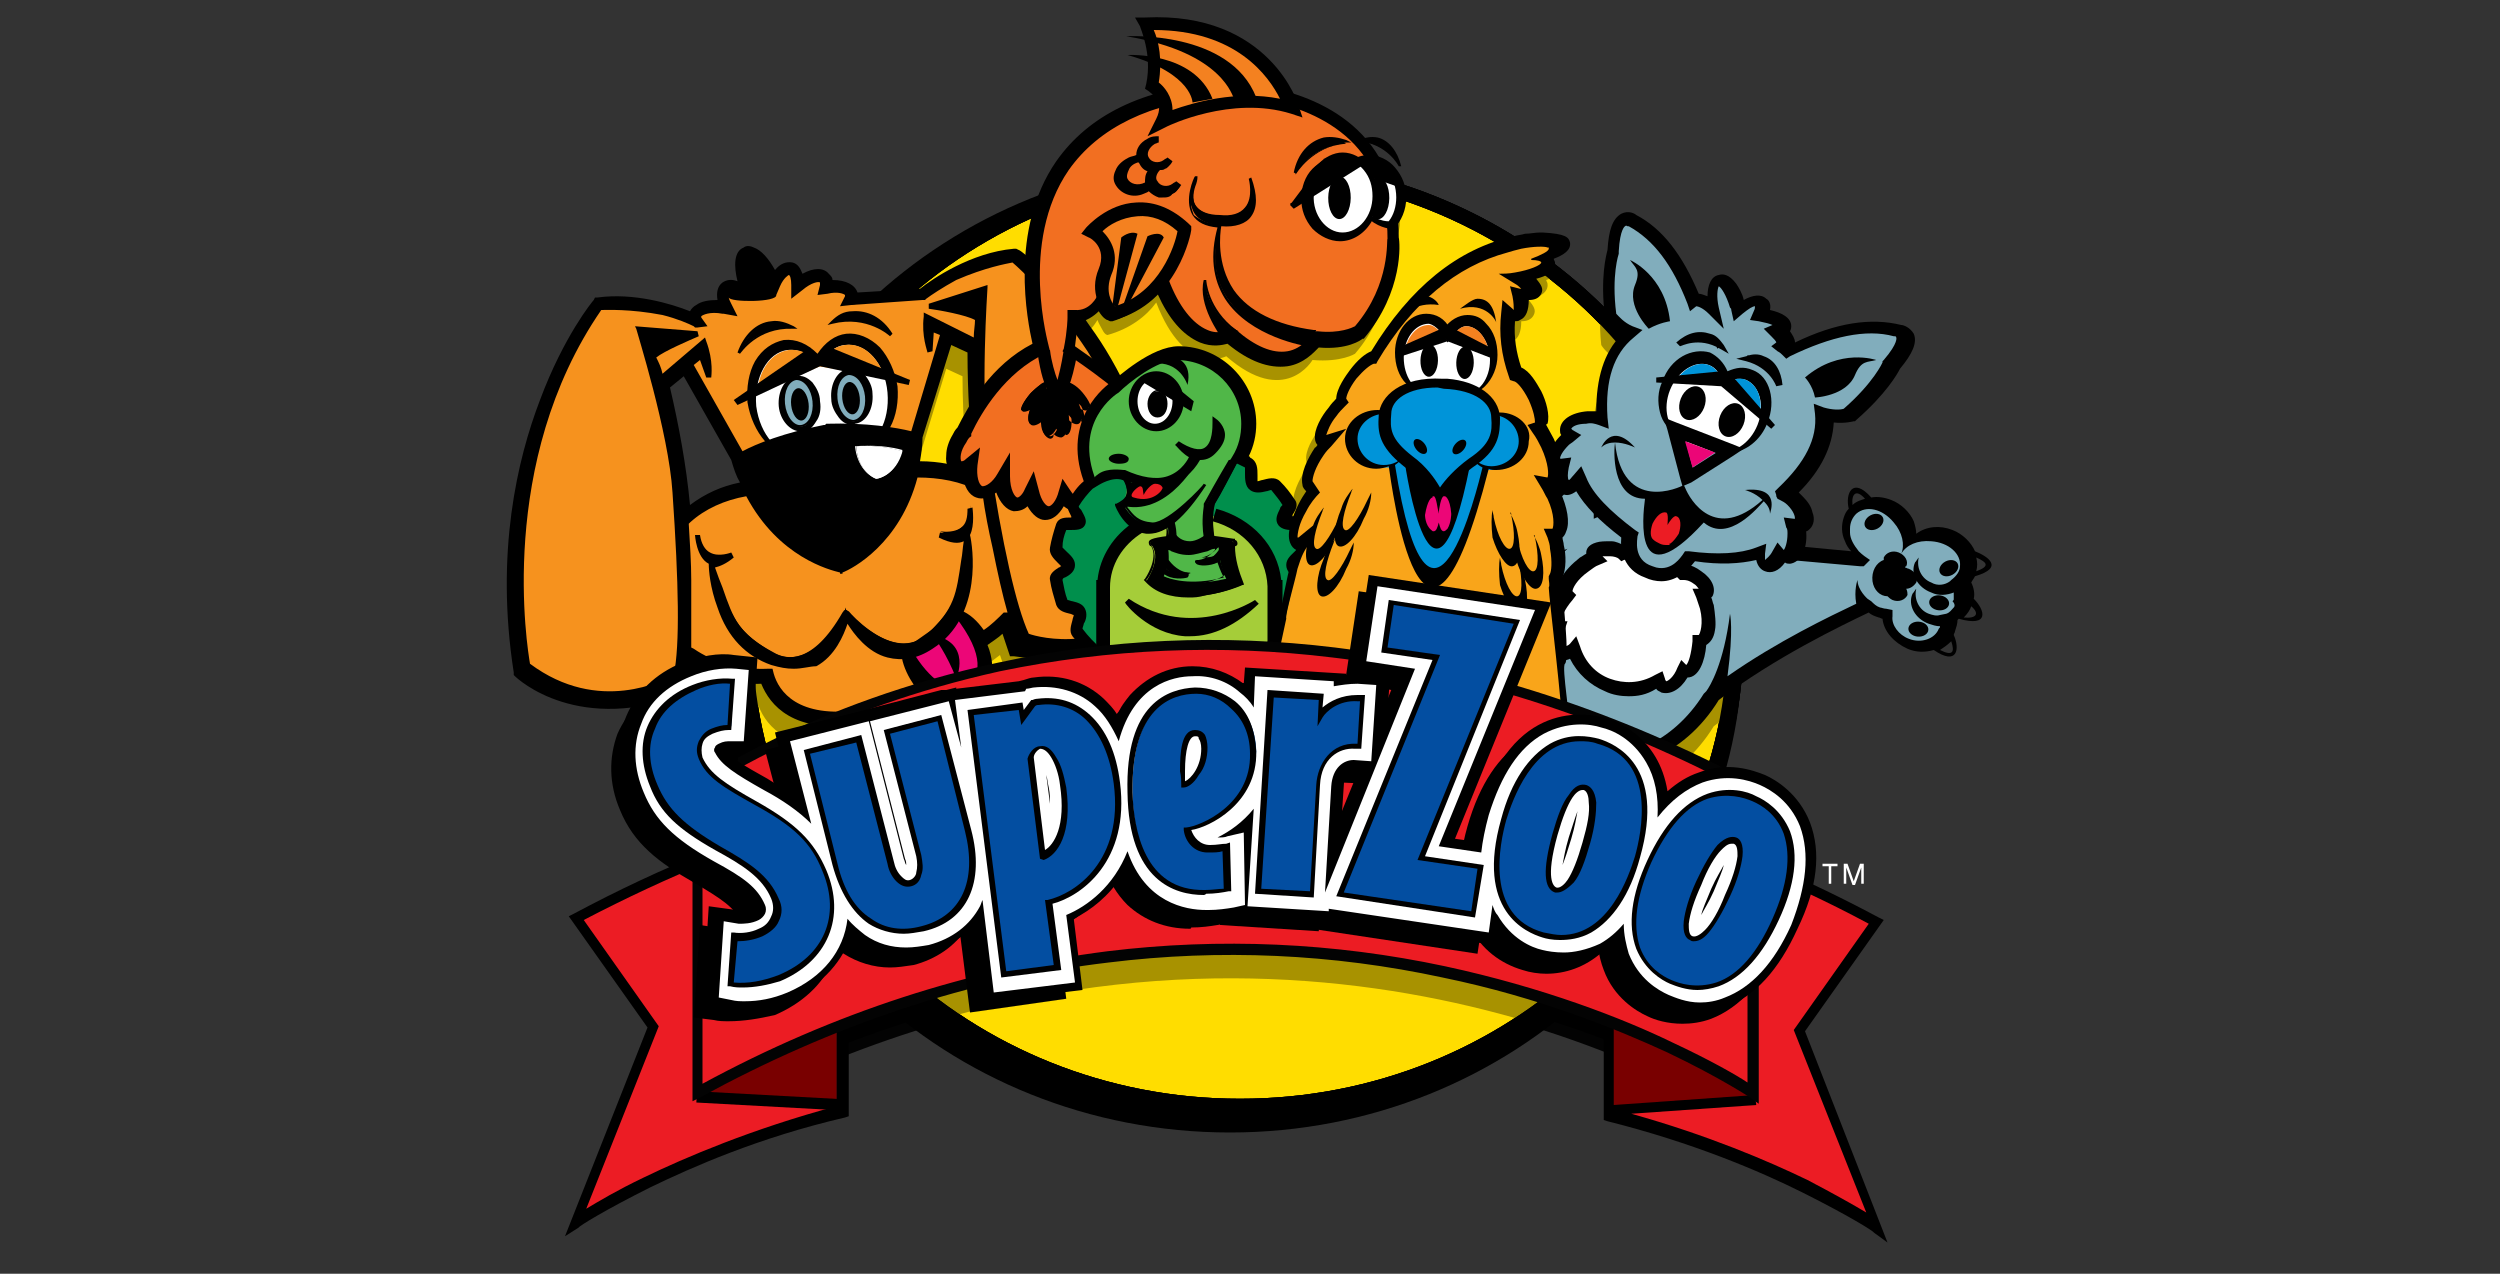 <?xml version="1.0" encoding="utf-8"?>
<!-- Generator: Adobe Illustrator 21.1.0, SVG Export Plug-In . SVG Version: 6.00 Build 0)  -->
<svg version="1.1" id="icons" xmlns="http://www.w3.org/2000/svg" xmlns:xlink="http://www.w3.org/1999/xlink" x="0px" y="0px"
	 viewBox="0 0 200 101.9" style="enable-background:new 0 0 200 101.9;" xml:space="preserve">
<rect x="0" y="0" width="200" height="101.9" fill="#333333" stroke="none"/>
<style type="text/css">
	.st0{fill:#030303;}
	.st1{fill:#FFDD00;}
	.st2{fill:#A89200;}
	.st3{fill:#F6921E;}
	.st4{fill:#FFFFFF;}
	.st5{fill:#81ADBC;}
	.st6{fill:#EC0677;}
	.st7{fill:#F48120;}
	.st8{fill:none;}
	.st9{fill:#0094D9;}
	.st10{stroke:#000000;stroke-width:0;}
	.st11{fill:#EC1C24;}
	.st12{fill:#008F4C;}
	.st13{fill:#A5CD39;}
	.st14{fill:#50B748;}
	.st15{clip-path:url(#SVGID_4_);fill:#F9A51A;}
	.st16{fill:#790000;}
	.st17{fill:#034EA1;}
</style>
<g>
	<g>
		<path d="M55.8,65.1c0,0,36.2-25.8,84.5,0.2v24.3c0,0-37.9-25.8-84.5,0V65.1z"/>
		<path class="st0" d="M140.7,90.4l-0.7-0.5c0,0-2.4-1.6-6.6-3.6c-3.9-1.8-10.2-4.4-18-6c-8.8-1.9-17.8-2.3-26.7-1.2
			c-11.1,1.3-22.1,5-32.7,10.8l-0.6,0.3V64.9l0.2-0.1c0.1-0.1,9.3-6.5,24.3-9.7c8.8-1.9,17.9-2.3,26.9-1.2
			c11.3,1.4,22.7,5.1,33.7,11l0.2,0.1V90.4z M56.2,65.3v23.5c10.5-5.7,21.4-9.2,32.4-10.6c9-1.1,18.1-0.7,27,1.2
			c7.9,1.7,14.3,4.2,18.2,6.1c3,1.4,5.1,2.6,6,3.2V65.5c-10.9-5.8-22.1-9.5-33.2-10.8c-9-1.1-17.9-0.7-26.6,1.1
			C66.4,58.8,57.6,64.4,56.2,65.3z"/>
	</g>
	<path d="M98.4,12.8c-22.6,0-41,17.5-41,38.9c0,21.5,18.4,38.9,41,38.9c22.6,0,41-17.5,41-38.9C139.3,30.3,121,12.8,98.4,12.8z"/>
	<g>
		<ellipse class="st1" cx="99.2" cy="50.8" rx="39.7" ry="37.6"/>
		<path d="M99.2,89.1c-22.2,0-40.3-17.2-40.3-38.2c0-21.1,18.1-38.2,40.3-38.2s40.3,17.2,40.3,38.2C139.5,71.9,121.4,89.1,99.2,89.1
			z M99.2,13.9c-21.5,0-39,16.6-39,37c0,20.4,17.5,37,39,37s39-16.6,39-37C138.3,30.5,120.7,13.9,99.2,13.9z"/>
	</g>
	<g>
		<path class="st2" d="M61.3,62.2C63.9,70,69,76.7,75.8,81.4c18.6-5.2,34.8-3.1,46.3,0.3c6.6-4.4,11.8-10.8,14.5-18.2
			C101.2,46.2,72.8,56.4,61.3,62.2z"/>
	</g>
	<g>
		<path d="M99.2,89.1c-22.2,0-40.3-17.2-40.3-38.2c0-21.1,18.1-38.2,40.3-38.2s40.3,17.2,40.3,38.2C139.5,71.9,121.4,89.1,99.2,89.1
			z M99.2,13.9c-21.5,0-39,16.6-39,37c0,20.4,17.5,37,39,37s39-16.6,39-37C138.3,30.5,120.7,13.9,99.2,13.9z"/>
	</g>
	<g>
		<g>
			<path class="st2" d="M111.6,15.1C111.6,15.1,111.5,15.1,111.6,15.1C111.6,15.1,111.6,15.2,111.6,15.1
				C111.6,15.1,111.6,15.1,111.6,15.1z"/>
		</g>
		<g>
			<path class="st2" d="M68.6,59.7c2.6-0.3,4.2-1.1,5.1-2c1.2,0.9,2.7,1.1,3.9,0.5c1.5-0.9,2-3,1.2-4.9c0.4-0.3,0.8-0.6,1.2-0.9
				c0.3,0.9,0.5,1.5,0.5,1.5l0.1,0.3l0.3,0c2.5,0.4,4.5,0.3,6.2-0.1c1.8,1.6,4.2,2.6,6.9,2.6v0c0,0,0.1,0,0.1,0l0.1,0l0.1,0
				c2.6-0.1,4.9-1,6.7-2.6c-0.3,2-0.5,3.7-0.4,4l21.1,1.3c0.9,1.6,2.3,2.9,4,3.5c4,1.6,8.7-0.4,11.4-4.8c0.4-0.3,0.8-0.6,1.2-0.9
				c0.4-2,0.5-4.1,0.5-6.2c0-10-4.1-19-10.8-25.7c0,0.7,0,1.4,0.1,2.3c0,0,0.5,0.9,1.7,1.3c-1.5,1.2-2.6,3.3-2.3,6.9
				c-0.3-0.1-0.7-0.2-1.2-0.2c-1,0-1.7,0.5-1.7,0.9c0,0.2,0.1,0.3,0.3,0.5c-0.2,0.1-0.3,0.2-0.5,0.4c-0.1,0.1-0.2,0.2-0.3,0.3
				c-0.1-0.3-0.2-0.6-0.4-0.9c-0.2-0.4-0.4-0.7-0.6-1.1c0,0,0-0.1,0.1-0.1c0.2-0.7-0.1-1.8-0.5-2.6c-0.4-0.7-0.9-1.6-1.6-1.9
				c-0.4-1.2-0.6-2.4-0.5-3.7c0.1,0,0.3,0,0.4-0.1c0.5-0.2,0.7-0.8,0.7-1.6c0.4,0,0.8-0.1,1-0.5c0.2-0.4,0-0.7-0.4-1.2
				c0.8-0.2,1.6-0.6,1.5-1.3c0-0.1-0.1-0.2-0.1-0.3c0.3-0.1,0.5-0.2,0.7-0.4c-0.8-0.6-1.6-1.2-2.4-1.7c-0.2,0-0.5,0.1-0.7,0.1
				c-0.3,0.1-0.6,0.1-0.9,0.2c-4.5,1-8.3,4.1-11.4,9.2c-0.5,0.2-1.1,0.7-1.7,1.5c-0.3,0.4-1.1,1.5-1.1,2.3c-0.2,0.2-0.4,0.4-0.6,0.7
				c-0.6,0.7-1.2,1.8-1.1,2.5c0,0.2,0.1,0.4,0.2,0.5c-0.1,0.1-0.1,0.2-0.2,0.2c-0.6,0.9-1.2,2.1-1,3c0,0.2,0.2,0.4,0.3,0.5
				c-0.2,0.3-0.4,0.6-0.6,1c-0.3,0.5-0.5,1.2-0.7,1.8l-0.2-0.1c0.1-0.4,0.6-1,0.5-1.2c-0.4-0.6-0.7-1-1.1-1.5
				c-0.1-0.1-0.2-0.1-0.3-0.1l-0.1-0.1h-1.6l-0.1-0.6c0-0.4,0-0.9-0.3-1c-0.2-0.1-0.4-0.2-0.6-0.3c0.5-0.8,0.8-1.8,0.8-2.9
				c0-1.3-0.4-2.5-1.2-3.4l-0.1-0.1L97,30.9l-0.5-0.2c-0.5-0.3-1.1-0.5-1.7-0.6l-0.2-0.1h-0.3c-0.2,0-0.4,0-0.6,0
				c-0.1,0-0.3,0-0.4,0H93l-1.8,0.7l-1.9,1.4c-0.7-1.3-1.4-2.5-2.1-3.5c-0.4-0.6-0.8-1.1-1.1-1.6c1-0.2,1.5-1.1,1.7-1.4
				c0.1,0.3,0.3,0.6,0.4,0.8c0.2,0.4,0.4,0.4,0.4,0.4c1.8-0.5,3.1-1.5,3.9-2.6c2.3,6,5.6,4.3,5.6,4.3c4.7,4.1,6.9,0.3,6.9,0.3
				c2.3,0.2,3.4-0.5,3.4-0.5c3.1-3.6,2.6-7.5,2.6-7.5c0-0.2,0-0.5,0-0.7c0,0,0,0,0,0c0.6-0.6,1-1.5,1-2.4c0-1.3-0.6-2.4-1.5-3
				c-3.5-1-7.3-1.5-11.2-1.5c-5.4,0-10.5,1-15.2,2.9c-1.2,2.1-1.7,4.5-1.8,6.6c-0.6-0.5-0.9-0.8-1-0.8l-0.2-0.1l-0.2,0
				c-3.4,0.3-6.5,2.4-7.5,3.2l-3,0.2c-6.7,6.7-10.7,15.8-10.7,25.7c0,1.9,0.1,3.8,0.4,5.6c0.2,0,0.4,0,0.6,0
				C61.3,58.1,63.2,60.4,68.6,59.7z M124.3,40.1c0,0.2,0,0.3,0.1,0.4c0,0,0,0-0.1,0c-0.1-0.1-0.1-0.2-0.2-0.3
				C124.2,40.2,124.2,40.2,124.3,40.1z M77.2,39.5c-0.2-0.1-0.3-0.1-0.5-0.2c0.2-0.1,0.3-0.2,0.5-0.3C77.2,39.2,77.2,39.3,77.2,39.5
				z M73.3,37.4l2.4-7.9l1.3,0.6c0,1.8,0.1,3.7,0.2,5.6c-0.1,0.3-0.3,0.5-0.4,0.7c-0.2,0.2-0.3,0.4-0.4,0.6
				c-0.5,0.8-0.6,1.7-0.3,2.1c-0.9-0.2-1.9-0.3-2.9-0.3C73.2,38.4,73.3,37.9,73.3,37.4z"/>
		</g>
	</g>
	<g>
		<path d="M99.2,89.1c-22.2,0-40.3-17.2-40.3-38.2c0-21.1,18.1-38.2,40.3-38.2s40.3,17.2,40.3,38.2C139.5,71.9,121.4,89.1,99.2,89.1
			z M99.2,13.9c-21.5,0-39,16.6-39,37c0,20.4,17.5,37,39,37s39-16.6,39-37C138.3,30.5,120.7,13.9,99.2,13.9z"/>
	</g>
	<g>
		<g>
			<path class="st3" d="M81.4,20.4c-3.4,0.3-6.5,2.5-7.4,3.1l-5.7,0.4c0.1-0.2,0.1-0.3,0.1-0.5c-0.1-0.5-1-0.7-2-0.5
				c0.1-0.3,0-0.5-0.1-0.7c-0.4-0.4-1.3-0.1-2.1,0.5c0-0.7-0.2-1.2-0.6-1.3c-0.4-0.1-1,0.4-1.4,1.2c0,0,0,0,0-0.1
				c-0.7-1.6-1.7-2.6-2.2-2.4c-0.6,0.2-0.5,1.7,0.2,3.3c0,0.1,0.1,0.2,0.1,0.3c-0.7-0.8-1.5-1.1-2-0.8c-0.3,0.3-0.3,0.9,0,1.6
				c0,0-0.1,0-0.1,0c-1.2-0.2-2.2,0.1-2.3,0.6c0,0.2,0,0.3,0.1,0.5l0,0c-1-0.5-4.5-1.9-7.9-1.4c0,0-9.1,11.1-6.3,29.3
				c0,0,4.7,4.6,13.3,1.1c0,0,0.1-0.9,0.2-2.4c1.7,1.2,3.9,1.8,6.2,1.7c0.5,1.5,2.1,4,7.5,3.3c5.2-0.7,6.1-3.2,6.2-4.8
				c2.3-0.5,4.3-1.6,5.6-3.1c0.4,1.5,0.7,2.3,0.7,2.3c9.2,1.4,12.7-4.1,12.7-4.1C92.7,29.2,81.4,20.4,81.4,20.4z M54.8,41.3
				c-0.3-3.2-0.9-6.8-1.8-10.6l1.8-1.5l5.5,9.6C58.2,39.2,56.3,40.1,54.8,41.3z M78.6,38.6c-1.7-0.9-3.8-1.3-6-1.1l3.2-10.6l2.1,1
				C77.9,31.8,78.2,35.4,78.6,38.6z"/>
		</g>
		<g>
			<path d="M67.8,26.9c-1,0.1-1.8,0.8-2.3,1.8c-0.7-0.9-1.7-1.4-2.7-1.3c-1.8,0.2-3.1,2.3-2.8,4.8c0.3,2.4,2,4.2,3.8,4
				c1-0.1,1.8-0.8,2.3-1.8c0.7,0.9,1.7,1.4,2.7,1.3c1.8-0.2,3.1-2.3,2.8-4.8C71.3,28.5,69.6,26.7,67.8,26.9z"/>
			<path d="M63.5,36.4c-0.8,0-1.7-0.4-2.3-1.1c-0.7-0.8-1.2-1.9-1.4-3.1c-0.1-1.2,0.1-2.4,0.6-3.3c0.6-1,1.4-1.5,2.3-1.7
				c1-0.1,1.9,0.3,2.7,1.1c0.6-0.9,1.4-1.5,2.3-1.6l0,0c0.9-0.1,1.9,0.3,2.7,1.1c0.7,0.8,1.2,1.9,1.4,3.1c0.1,1.2-0.1,2.4-0.6,3.3
				c-0.6,1-1.4,1.5-2.3,1.7c-1,0.1-1.9-0.3-2.7-1.1c-0.6,0.9-1.4,1.5-2.3,1.6C63.7,36.4,63.6,36.4,63.5,36.4z M63,27.6
				c-0.1,0-0.2,0-0.3,0c-0.8,0.1-1.5,0.6-2,1.4c-0.5,0.9-0.7,2-0.6,3.1c0.1,1.1,0.6,2.1,1.3,2.9c0.7,0.7,1.5,1,2.3,1
				c0.9-0.1,1.7-0.7,2.1-1.7L66,34l0.2,0.3c0.7,0.9,1.6,1.3,2.5,1.2c0.8-0.1,1.5-0.6,2-1.4c0.5-0.9,0.7-2,0.6-3.1
				c-0.1-1.1-0.6-2.1-1.3-2.9c-0.7-0.7-1.5-1-2.3-1c-0.9,0.1-1.7,0.7-2.1,1.7l-0.1,0.3l-0.2-0.3C64.7,28,63.9,27.6,63,27.6z"/>
		</g>
		<g>
			<path class="st4" d="M67.6,27.6c-0.9,0.1-1.6,0.8-2.1,1.7c-0.6-0.9-1.5-1.4-2.5-1.3c-1.6,0.2-2.7,2.2-2.5,4.5
				c0.3,2.3,1.8,4,3.4,3.8c0.9-0.1,1.6-0.8,2.1-1.7c0.6,0.9,1.5,1.4,2.5,1.3c1.6-0.2,2.7-2.2,2.5-4.5C70.8,29.1,69.3,27.4,67.6,27.6
				z"/>
		</g>
		<g>
			<path d="M63.5,26.2c-0.5-0.3-1.1-0.5-1.7-0.4c-1.2,0.1-2.1,1.1-2.6,2.4C59.1,28.2,60.5,26.1,63.5,26.2z"/>
			<path d="M59.2,28.3L59,28.2c0.5-1.4,1.5-2.4,2.7-2.5c0.6-0.1,1.2,0.1,1.8,0.4l0.3,0.2l-0.4,0C60.6,26.2,59.3,28.2,59.2,28.3z
				 M62,25.9c-0.1,0-0.2,0-0.3,0c-0.9,0.1-1.8,0.8-2.2,1.8c0.6-0.6,1.8-1.5,3.5-1.6C62.7,25.9,62.4,25.9,62,25.9z"/>
		</g>
		<g>
			<path d="M66.6,25.8c0.4-0.4,1-0.7,1.6-0.8c1.2-0.1,2.3,0.6,3.1,1.8C71.3,26.8,69.4,25.1,66.6,25.8z"/>
			<path d="M71.2,26.9c0,0-1.8-1.7-4.6-1L66.2,26l0.3-0.3c0.5-0.5,1-0.8,1.7-0.8c1.2-0.1,2.4,0.5,3.2,1.8L71.2,26.9z M68,25.5
				c1.3,0,2.3,0.5,2.8,0.8c-0.7-0.9-1.6-1.3-2.6-1.2c-0.4,0.1-0.9,0.2-1.2,0.5C67.3,25.6,67.7,25.5,68,25.5z"/>
		</g>
		<g>
			<path class="st3" d="M70.8,30.2c-0.6-1.7-1.8-2.8-3.2-2.6c-0.9,0.1-1.6,0.8-2.1,1.7"/>
		</g>
		<g>
			<path class="st3" d="M65.6,29.3c-0.6-0.9-1.5-1.4-2.5-1.3c-1.4,0.2-2.4,1.6-2.5,3.4"/>
		</g>
		<g>
			<g>
				<ellipse transform="matrix(0.993 -0.115 0.115 0.993 -3.272 7.527)" cx="63.9" cy="32.2" rx="1.4" ry="2"/>
				<path d="M64,34.5c-0.8,0-1.6-0.9-1.7-2c-0.1-1.2,0.5-2.3,1.4-2.4c0.5-0.1,0.9,0.1,1.3,0.5c0.3,0.4,0.6,0.9,0.6,1.5
					c0.1,0.6,0,1.2-0.3,1.6c-0.3,0.5-0.6,0.8-1.1,0.8C64.1,34.5,64.1,34.5,64,34.5z M63.8,30.4C63.7,30.4,63.7,30.4,63.8,30.4
					c-0.8,0.1-1.2,1-1.1,2c0.1,1,0.8,1.7,1.4,1.7c0.3,0,0.6-0.2,0.8-0.6c0.2-0.4,0.3-0.9,0.2-1.3c-0.1-0.5-0.2-0.9-0.5-1.3
					C64.3,30.6,64.1,30.4,63.8,30.4z"/>
			</g>
			<g>
				<path class="st5" d="M64.1,34c0.6-0.1,1-0.9,0.9-1.9c-0.1-0.9-0.6-1.7-1.3-1.7c-0.6,0.1-1,0.9-0.9,1.9
					C62.9,33.3,63.5,34.1,64.1,34z"/>
			</g>
			<g>
				<ellipse transform="matrix(0.993 -0.115 0.115 0.993 -3.287 7.537)" cx="64" cy="32.4" rx="0.7" ry="1.3"/>
			</g>
		</g>
		<g>
			<g>
				<ellipse transform="matrix(0.993 -0.115 0.115 0.993 -3.195 8.004)" cx="68.1" cy="31.8" rx="1.4" ry="2"/>
				<path d="M68.2,34c-0.4,0-0.8-0.2-1.1-0.6c-0.3-0.4-0.6-0.9-0.6-1.5c-0.1-1.2,0.5-2.3,1.4-2.4c0.5-0.1,0.9,0.1,1.3,0.5
					c0.3,0.4,0.6,0.9,0.6,1.5c0.1,1.2-0.5,2.3-1.4,2.4C68.3,34,68.2,34,68.2,34z M68,30C67.9,30,67.9,30,68,30c-0.8,0.1-1.2,1-1.1,2
					c0.1,0.5,0.2,0.9,0.5,1.3c0.3,0.3,0.6,0.4,0.9,0.4c0.7-0.1,1.1-0.9,1-1.9c-0.1-0.5-0.2-0.9-0.5-1.3C68.5,30.1,68.2,30,68,30z"/>
			</g>
			<g>
				<path class="st5" d="M68.3,33.6c0.6-0.1,1-0.9,0.9-1.9c-0.1-0.9-0.6-1.7-1.3-1.7c-0.6,0.1-1,0.9-0.9,1.9
					C67.1,32.9,67.7,33.6,68.3,33.6z"/>
			</g>
			<g>
				<ellipse transform="matrix(0.993 -0.115 0.115 0.993 -3.21 8.007)" cx="68.1" cy="31.9" rx="0.7" ry="1.3"/>
			</g>
		</g>
		<g>
			<path d="M58.7,32l6.1-4.2c0,0,0.6,0.8,0.7,0.7c0.1-0.1,0.7-0.8,0.7-0.8l6.6,2.7l-0.1,0.4l-7.1-1.5l-6.6,3.1L58.7,32z"/>
		</g>
		<path d="M94.6,47.5c-0.5-6.3-2.1-11.4-4-15.4c-1.1-2.5-2.3-4.5-3.4-6c-1.2-1.8-2.4-3.1-3.4-4c-1.3-1.4-2.2-2.1-2.3-2.1l-0.2-0.1
			l-0.2,0c-3.4,0.3-6.5,2.4-7.5,3.2l-5,0.3c0,0,0,0,0,0c-0.2-0.6-0.9-1-2-1c0-0.2-0.1-0.3-0.3-0.5c-0.4-0.5-1.2-0.5-2.1,0
			c-0.2-0.5-0.4-0.8-0.8-0.9c-0.5-0.1-1,0.1-1.4,0.6c-0.5-0.9-1.1-1.6-1.7-1.8c-0.4-0.2-0.7-0.1-0.8,0c-0.8,0.3-0.8,1.5-0.5,2.7
			c-0.5-0.2-0.9-0.1-1.2,0.1c-0.4,0.3-0.5,0.8-0.4,1.4c-0.7,0-1.3,0.1-1.7,0.4c-0.2,0.1-0.4,0.3-0.5,0.5c-1.5-0.6-4.5-1.5-7.4-1.1
			l-0.2,0l-0.1,0.2c-0.1,0.1-2.4,2.9-4.3,8c-1.8,4.7-3.6,12.2-2.1,21.8l0,0.2l0.1,0.1c0.2,0.2,5.1,4.8,13.9,1.3l0.3-0.1l0-0.3
			c0,0,0.1-0.6,0.1-1.6c1.6,0.9,3.4,1.4,5.4,1.3c0.7,1.7,2.5,4,7.9,3.3c2.6-0.3,4.2-1.1,5.1-2c1.2,0.9,2.7,1.2,3.9,0.5
			c1.5-0.9,2-3,1.2-4.9c0.4-0.3,0.9-0.6,1.2-0.9c0.3,0.9,0.5,1.5,0.5,1.5l0.1,0.3l0.3,0c9.4,1.4,13.1-4.1,13.2-4.4l0.1-0.1
			L94.6,47.5z M60.6,23.5C60.6,23.5,60.6,23.4,60.6,23.5C60.6,23.4,60.6,23.4,60.6,23.5C60.6,23.4,60.6,23.4,60.6,23.5z M58.5,23.4
			C58.5,23.4,58.5,23.4,58.5,23.4c0,0,0,0.1,0,0.1C58.5,23.4,58.5,23.4,58.5,23.4z M80.3,49c-0.5,0.5-1,1-1.6,1.4
			c-0.5-0.7-1.1-1.3-1.9-1.6l-4.7,3.3c0,0.7,0.3,1.5,0.7,2.2c0.2,0.3,0.3,0.5,0.5,0.8c-0.9,0.8-2.3,1.4-4.5,1.7
			c-5,0.7-6.5-1.5-6.9-2.9l-0.1-0.4l-0.4,0c-2.2,0.1-4.3-0.5-5.9-1.6l-0.2-0.1c0-1.4,0-3.3,0-5.4c0-1.3-0.1-2.9-0.2-4.5l0.1-0.1
			c1.2-1.1,2.8-1.8,4.5-2.1c2.6,4.9,6.7,5.9,7.5,6.1l0,0.1l0.1,0l0.1,0l0-0.1c0.8-0.3,4.6-2.3,6-7.6c1.7,0,3.5,0.3,4.9,1.1l0.3,0.2
			c0.2,1.5,0.5,3,0.8,4.3c0.4,2,0.8,3.8,1.2,5.2L80.3,49z M53.6,31l1.1-0.9l3.8,6.7c0.2,0.7,0.4,1.3,0.7,1.8c-1.5,0.3-2.8,0.9-4,1.8
			C54.9,37.2,54.3,34,53.6,31z M76.1,27.6l1.3,0.6c0,3.2,0.2,6.3,0.5,9.5c-1.3-0.5-2.8-0.8-4.3-0.8c0.1-0.6,0.2-1.2,0.2-1.9
			L76.1,27.6z M82.3,50.7c-1-2.2-2.1-7-3.2-14.3C78.4,31.7,79,23.1,79,23l0,0l0-0.2l-4.7,1.5l0,0.4c0.8,0.1,3,0.5,3.7,0.9
			C78,26,77.9,26.5,77.9,27l-4-2l0,0.3c-0.2,1.6,0.3,2.8,0.3,2.9l0.4-0.1l0.1-1.5l0.5,0.2l-2.3,7.7c-1.2-0.3-3.6-0.7-6.8-0.6l0,0
			L66,34l-0.1,0l0,0c-3.1,0.6-5.4,1.5-6.5,2.1l-3.9-6.9l0.5-0.4l0.5,1.4l0.4,0c0-0.1,0.2-1.3-0.4-2.9L56.4,27L53,29.9
			c-0.1-0.5-0.3-0.9-0.5-1.3c0.6-0.5,2.7-1.4,3.4-1.7l-0.1-0.4l-5-0.4l0.1,0.2l0,0c0,0.1,2.6,8.3,2.9,13.1
			c0.5,7.3,0.6,12.2,0.1,14.6c-0.7,0.4-6,3.2-11.5-0.9c-0.2-1.2-2.7-16.1,5.7-28.3c0.4,0,2.3-0.1,4.9,0.4c1.2,0.3,2.1,0.7,2.5,0.9
			l0.1,0.1l0.2,0l0.8-0.1c0,0-0.5-0.7-0.5-0.7c0-0.1,0-0.1,0-0.1c0.1-0.1,0.7-0.4,1.7-0.2c0,0,0,0,0.1,0l0,0l1.1,0.2
			c0,0-0.5-1-0.5-1c-0.1-0.2-0.2-0.4-0.2-0.5c0.1,0.4,3.9,0.4,3.8-0.2l0.3-0.7c0.3-0.7,0.7-0.9,0.7-0.9c0.1,0,0.2,0.3,0.2,0.8l0,1.1
			l0.9-0.7c0.7-0.6,1.3-0.7,1.4-0.6c0,0,0,0.1,0,0.2l-0.2,0.8l0.8-0.1c0.8-0.2,1.3,0,1.4,0.1c0,0,0,0,0,0.1l-0.4,0.8l0.9-0.1
			l5.7-0.4l0.2,0l0.1-0.1c0.4-0.3,1.3-0.9,2.4-1.5c2.3-1,4-1.3,4.5-1.4c0.7,0.6,3.3,3,6,7.1c5.5,8.8,6.1,18.2,6.1,19.2
			C88.9,52.5,83.1,51,82.3,50.7z"/>
		<path class="st6" d="M76.4,49.3l-1.8,1.5c3.2,0.6,1.9,3.5,1.9,3.5c-0.7-1.9-1.8-3.4-1.9-3.5L73,52.1c1.3,2.2,3,3.5,4.3,2.8
			C78.4,54.2,78.9,52.5,76.4,49.3z"/>
		<g>
			<path d="M77.6,40.4c0.2,2.6-2.4,2.1-2.4,2.1c1.2,0.6,1.8,0.4,2.1,0c-0.6,4.3-0.2,5.5-3.1,8.2c-2.7,2.5-6.5-1.9-6.5-1.9
				c0,0-2.6,5.2-5.9,3.4c-3.4-2-3.3-3.3-4.9-7.2c0.4,0.1,1,0,1.7-0.7c0,0-2.4,1.1-2.8-1.5c0,0,0.1,1.9,1.1,2.2c0,0.5,0.2,6.5,4.9,8
				c4.6,1.6,5.8-3.4,6-3.9c0.3,0.6,2.6,4.9,6.7,2.4c4.2-2.6,3-8.6,2.9-9C77.8,41.8,77.6,40.4,77.6,40.4z"/>
			<path d="M63.5,53.5c-0.6,0-1.1-0.1-1.8-0.3c-2-0.7-3.5-2.2-4.3-4.6c-0.6-1.6-0.7-3-0.7-3.5c-1-0.5-1.1-2.3-1.1-2.3l0.4,0
				c0.1,0.7,0.4,1.2,0.8,1.4c0.7,0.4,1.7,0,1.7,0l0.2,0.4c-0.6,0.5-1.1,0.7-1.5,0.8c0.2,0.6,0.4,1.1,0.6,1.6
				c0.9,2.6,1.3,3.7,4.1,5.2c1,0.6,3.1,1,5.5-3.2c0.1-0.1,0.1-0.2,0.2-0.2l0-0.2l0.1,0.2c0.1,0,0.1,0.1,0.2,0.1
				c0.5,0.6,2.4,2.5,4.3,2.6c0.7,0,1.3-0.2,1.9-0.7c2.3-2.1,2.4-3.3,2.8-6c0.1-0.5,0.1-0.9,0.2-1.5c-0.4,0.2-1,0.2-2-0.3l0.1-0.4
				c0,0,1,0.2,1.7-0.4c0.4-0.3,0.5-0.8,0.5-1.5l0.4-0.1c0,0.1,0.2,1.4-0.2,2.2c0.2,0.8,1.1,6.5-3,9.1c-1.2,0.8-2.4,1-3.6,0.7
				c-1.6-0.4-2.7-1.9-3.2-2.7c-0.3,0.9-1,2.6-2.5,3.4C64.8,53.3,64.2,53.5,63.5,53.5z M57.3,46.4c0.1,0.6,0.3,1.3,0.5,2
				c0.8,2.2,2.2,3.7,4,4.3c1.3,0.4,2.4,0.4,3.3-0.1c1.1-0.6,1.7-1.8,2.1-2.6c-1.7,2.5-3.7,3.4-5.5,2.4c-2.9-1.6-3.3-2.8-4.2-5.4
				C57.5,46.7,57.4,46.6,57.3,46.4z M68.5,49.8c0.5,0.8,1.4,1.7,2.6,2.1c1,0.3,2.1,0.1,3.2-0.6c1.7-1.1,2.7-2.8,3-5.2
				c0.1-0.8,0.1-1.5,0-2c0,0.2,0,0.3-0.1,0.5c-0.3,2.8-0.5,4-2.9,6.3c-0.6,0.6-1.4,0.9-2.2,0.8C70.8,51.6,69.4,50.7,68.5,49.8z
				 M57.1,44.7c0.2,0,0.3,0,0.6,0c-0.3,0-0.6-0.1-0.9-0.2c0,0-0.1,0-0.1-0.1C56.7,44.5,56.9,44.6,57.1,44.7L57.1,44.7z M76.4,42.7
				c0.4,0,0.6-0.1,0.8-0.3l0,0l0,0c0,0,0.1-0.1,0.1-0.2c0,0-0.1,0.1-0.1,0.1C76.9,42.5,76.6,42.7,76.4,42.7z"/>
		</g>
		<g>
			<path class="st4" d="M72.2,36.1c-0.5,1.9-2,2.2-2.1,2.2l0,0c0,0,0,0,0,0c0,0,0,0,0,0l0,0c-0.1,0-1.5-0.6-1.6-2.6
				C68.5,35.7,70.3,35.5,72.2,36.1z"/>
			<path class="st4" d="M70.1,38.3L70.1,38.3L70.1,38.3L70.1,38.3c-0.3-0.1-1.5-0.7-1.7-2.6l0,0l0,0c0,0,1.8-0.2,3.7,0.4l0,0l0,0
				C71.7,37.9,70.4,38.3,70.1,38.3L70.1,38.3z M68.5,35.7c0.1,1.9,1.4,2.5,1.6,2.5c0.2,0,1.5-0.3,2.1-2.2
				C70.4,35.5,68.8,35.7,68.5,35.7z"/>
		</g>
	</g>
	<g>
		<g>
			<g>
				<defs>
					<path id="SVGID_1_" d="M111.4,19C111.5,6.5,97.6,7.1,97.6,7.1c-20,1.6-14.3,20.7-14.3,20.7c-3.4,1.6-5.3,4.9-6.2,6.7
						c-0.2,0.2-0.3,0.4-0.4,0.6c-0.6,1-0.6,2-0.2,2.3c0.3,0.1,0.6,0,1-0.3c-0.2,1.1,0.1,2.1,0.7,2.3c0.6,0.2,1.3-0.3,1.8-1.2
						c0,1.2,0.5,2.1,1.1,2.2c0.5,0,0.9-0.4,1.2-1c0.2,1,0.7,1.7,1.3,1.7c0.6,0,1.1-0.6,1.3-1.6c0.5,0.7,1,1,1.5,0.9
						c0.6-0.2,0.8-0.9,0.8-2c0.5,0.6,1,0.8,1.4,0.7c0.6-0.2,0.8-1.3,0.5-2.4c0.7,0.7,1.6,1,2.1,0.7c0.5-0.4,0.5-1.3,0.1-2.4
						c0.5,0.2,0.9,0.2,1.1,0c0.4-0.4,0-1.3-0.8-2.1c-0.2-0.2-0.3-0.3-0.5-0.4c-1.6-1.9-5.6-4.5-5.6-4.5c0.3-1.6,0.3-2.6,0.3-2.6
						c1.6,0.1,2.3-1.5,2.3-1.5c0.3,1.2,0.8,1.4,0.8,1.4c2.3-0.7,3.9-2.6,3.9-2.6c2.3,6,5.6,4.3,5.6,4.3c4.7,4.1,6.9,0.3,6.9,0.3
						c2.3,0.2,3.4-0.5,3.4-0.5C111.9,22.9,111.4,19,111.4,19z"/>
				</defs>
				<use xlink:href="#SVGID_1_"  style="overflow:visible;fill:#F26F21;"/>
				<clipPath id="SVGID_2_">
					<use xlink:href="#SVGID_1_"  style="overflow:visible;"/>
				</clipPath>
			</g>
			<path d="M111.9,19c0-3.6-1.1-6.5-3.3-8.6c-4.2-4-10.8-3.8-11.1-3.8c-6.1,0.5-10.4,2.6-13,6.3c-3.8,5.5-2.3,12.8-1.9,14.6
				c-3.3,1.7-5.1,4.9-6,6.7c-0.2,0.2-0.3,0.4-0.4,0.6c-0.3,0.5-0.5,1.1-0.5,1.6c-0.1,0.9,0.3,1.2,0.6,1.4c0.2,0.1,0.4,0.2,0.7,0.1
				c0.1,1,0.5,1.7,1.1,1.9c0.5,0.2,1.1,0,1.6-0.4c0.3,0.8,0.8,1.4,1.4,1.5c0.4,0,0.8-0.1,1.1-0.4c0.4,0.7,0.9,1.1,1.4,1.1
				c0,0,0,0,0,0c0.6,0,1.1-0.4,1.5-1.1c0.5,0.4,1,0.5,1.5,0.4c0.6-0.2,0.9-0.7,1.1-1.4c0.4,0.2,0.8,0.2,1.1,0.1c0.6-0.2,1-0.9,1-1.8
				c0.6,0.3,1.2,0.3,1.7,0c0.6-0.4,0.8-1.2,0.6-2.1c0.3,0,0.5-0.1,0.6-0.3c0.6-0.6,0.3-1.8-0.8-2.9c-0.2-0.2-0.3-0.3-0.5-0.4
				c-1.4-1.6-4.4-3.7-5.4-4.4c0.1-0.8,0.2-1.5,0.2-1.9c0.7-0.1,1.3-0.5,1.7-0.9c0.3,0.5,0.6,0.7,0.7,0.7l0.2,0.1l0.2,0
				c1.6-0.5,2.9-1.5,3.6-2.2c0.9,2,2,3.3,3.4,3.9c1,0.4,1.8,0.2,2.2,0.1c1.7,1.4,3.3,2,4.8,1.8c1.3-0.2,2.1-1.1,2.5-1.5
				c2.3,0.2,3.4-0.6,3.5-0.7l0.1,0l0,0C112.3,23.3,112,19.4,111.9,19z M108.4,26.1c-0.2,0.1-1.2,0.6-3,0.4l-0.3,0l-0.2,0.3
				c0,0-0.7,1.1-1.9,1.3c-1.2,0.2-2.6-0.4-4.1-1.7l-0.3-0.2l-0.3,0.2c0,0-0.8,0.4-1.7,0c-1.2-0.5-2.3-1.9-3.1-4l-0.3-0.9l-0.6,0.7
				c0,0-1.4,1.7-3.4,2.4c-0.1-0.1-0.2-0.4-0.4-0.9l-0.4-1.4l-0.6,1.3c0,0.1-0.6,1.3-1.8,1.2l-0.6,0l0,0.6c0,0,0,1-0.3,2.5L85,28.1
				l0.3,0.2c0,0,4,2.6,5.5,4.4l0,0l0.1,0c0.2,0.1,0.3,0.2,0.4,0.4c0.6,0.6,0.8,1.2,0.8,1.4c-0.1,0-0.2,0-0.5-0.1l-1.3-0.6l0.6,1.3
				c0.4,0.8,0.4,1.5,0.1,1.7c-0.2,0.1-0.8,0-1.4-0.6l-1.4-1.3l0.5,1.9c0.3,1,0.1,1.7-0.1,1.8c-0.1,0.1-0.5-0.1-0.8-0.5l-1-1.2
				l0.1,1.6c0,0.8-0.2,1.4-0.4,1.4c-0.2,0.1-0.5-0.1-0.9-0.7l-0.6-0.9l-0.3,1c-0.2,0.8-0.6,1.2-0.8,1.2c0,0,0,0,0,0
				c-0.2,0-0.6-0.4-0.8-1.3l-0.4-1.5L82,39.1c-0.2,0.5-0.5,0.7-0.6,0.7c-0.2,0-0.6-0.6-0.6-1.7l0-1.9l-1,1.7c-0.4,0.7-0.9,1-1.2,1
				c-0.3-0.1-0.5-0.8-0.4-1.7l0.2-1.4l-1.1,0.9c-0.2,0.2-0.3,0.2-0.4,0.2c-0.1-0.2-0.1-0.8,0.4-1.5c0.1-0.2,0.2-0.4,0.4-0.5l0-0.1
				l0-0.1c0.8-1.7,2.7-4.9,5.9-6.4l0.4-0.2l-0.1-0.4c0-0.1-2.4-8.3,1.6-14.1c2.4-3.4,6.5-5.4,12.2-5.9c0.1,0,6.4-0.2,10.3,3.5
				c2,1.9,3,4.6,3,7.9l0,0l0,0C110.9,19.1,111.3,22.7,108.4,26.1z"/>
		</g>
		<g>
			<path class="st7" d="M93,9.7c0,0,5.2-2.6,10.3-1c0,0-2-7.3-11.7-6.7c0,0,1.1,2.2,0.6,4.9C92.2,6.8,94,7.8,93,9.7z"/>
			<path d="M91.8,10.9l0.7-1.4c0.7-1.4-0.4-2-0.6-2.2l-0.3-0.2l0.1-0.4c0.5-2.4-0.5-4.5-0.5-4.6l-0.4-0.7l0.8,0
				c10-0.5,12.3,7,12.3,7.1l0.3,0.9l-0.9-0.3c-4.8-1.5-9.9,1-9.9,1L91.8,10.9z M92.7,6.6c0.4,0.3,1.1,1.1,1.1,2.2
				c1.7-0.6,5.1-1.6,8.6-0.9c-0.9-1.8-3.5-5.5-10.1-5.5C92.7,3.3,93,4.8,92.7,6.6z"/>
		</g>
		<g>
			<path class="st7" d="M87.3,18.5c0,0,3.5-3.9,7.5-0.2c0,0-1,5.5-5.8,6.7c0,0-1.5-1.2-0.6-3.3C89.2,19.6,87.3,18.5,87.3,18.5z"/>
			<path d="M88.9,25.6l-0.2-0.2c-0.6-0.5-1.6-2-0.8-3.9c0.7-1.7-0.7-2.5-0.8-2.5l-0.6-0.3l0.4-0.5c0.1-0.1,1.7-1.9,4-2
				c1.5-0.1,2.9,0.5,4.2,1.7l0.2,0.2l0,0.3c0,0.2-1.1,5.9-6.2,7.2L88.9,25.6z M88.2,18.5c0.7,0.7,1.4,1.9,0.7,3.5
				c-0.5,1.3,0,2.2,0.3,2.5c3.6-1.1,4.8-4.9,5-6c-1-0.9-2.1-1.3-3.2-1.2C89.7,17.4,88.7,18,88.2,18.5z"/>
		</g>
		<g>
			<path d="M112.4,15.9c0-1.8-1.3-3.4-2.9-3.4c-0.4,0-0.8,0.1-1.2,0.3c-0.3-0.2-0.7-0.2-1.1-0.3c-1.6,0-3,1.5-3,3.3
				c0,1.8,1.3,3.4,2.9,3.4c1.1,0,2-0.6,2.5-1.6c0.9,0.7,1.7,0.7,1.7,0.7C112,17.7,112.4,16.8,112.4,15.9z"/>
			<path d="M107.2,19.3C107.2,19.3,107.1,19.3,107.2,19.3c-0.8,0-1.6-0.4-2.2-1c-0.6-0.7-0.9-1.5-0.9-2.4c0-0.9,0.3-1.8,0.9-2.4
				c0.6-0.6,1.4-1,2.2-1c0.4,0,0.7,0.1,1.1,0.2c0.4-0.2,0.8-0.3,1.2-0.3c0.8,0,1.6,0.4,2.1,1c0.6,0.7,0.9,1.5,0.9,2.4
				c0,1-0.4,1.9-1,2.5l0,0l0,0c0,0-0.8-0.1-1.7-0.7C109.2,18.7,108.2,19.3,107.2,19.3z M107.2,12.6c-0.7,0-1.4,0.3-2,0.9
				c-0.5,0.6-0.8,1.4-0.9,2.3c0,0.9,0.3,1.7,0.8,2.3c0.5,0.6,1.2,1,2,1c1,0,1.9-0.6,2.4-1.6l0.1-0.1l0.1,0.1
				c0.7,0.6,1.4,0.7,1.6,0.7c0.6-0.6,0.9-1.4,0.9-2.3l0,0c0-0.9-0.3-1.7-0.8-2.3c-0.5-0.6-1.2-1-2-1c-0.4,0-0.8,0.1-1.1,0.3l0,0l0,0
				C107.9,12.7,107.6,12.6,107.2,12.6C107.2,12.6,107.2,12.6,107.2,12.6z"/>
		</g>
		<g>
			<path class="st4" d="M107,15.7c0-1.6,1.1-2.8,2.4-2.8c1.3,0,2.3,1.3,2.3,2.9c0,0.7-0.2,1.4-0.6,1.9c0,0-1.2,0.1-2.4-1.4L107,15.7
				z"/>
		</g>
		<g>
			
				<ellipse transform="matrix(1.176073e-02 -1 1 1.176073e-02 93.147 125.856)" cx="110.2" cy="15.8" rx="1.7" ry="0.9"/>
		</g>
		<g>
			
				<ellipse transform="matrix(1.179728e-02 -1 1 1.179728e-02 90.48 122.882)" class="st4" cx="107.4" cy="15.7" rx="3.1" ry="2.6"/>
			<path d="M107.4,19C107.4,19,107.4,19,107.4,19L107.4,19c-1.6,0-2.8-1.5-2.8-3.4c0-0.9,0.3-1.7,0.8-2.4c0.5-0.6,1.3-1,2-1
				c0.8,0,1.5,0.4,2,1c0.5,0.6,0.8,1.5,0.8,2.4C110.2,17.5,108.9,19,107.4,19z M107.4,18.6C107.4,18.6,107.4,18.6,107.4,18.6
				c1.3,0,2.4-1.3,2.4-2.9c0-0.8-0.2-1.5-0.7-2.1c-0.4-0.5-1-0.8-1.6-0.9c-0.6,0-1.2,0.3-1.7,0.8c-0.5,0.5-0.7,1.3-0.7,2.1
				C105,17.2,106.1,18.6,107.4,18.6L107.4,18.6z"/>
		</g>
		<g>
			
				<ellipse transform="matrix(1.181681e-02 -1 1 1.181681e-02 90.091 122.839)" cx="107.2" cy="15.8" rx="1.7" ry="0.9"/>
		</g>
		<g>
			<polygon points="107.7,12.5 106.1,12.9 103.4,16.5 108.7,13.1 			"/>
		</g>
		<g>
			<path d="M107.6,12.3l-1.6,0.4l-0.1,0l0,0.1l-2.7,3.6l0.3,0.3l5.4-3.4l0.3-0.2l-0.3-0.2l-1.1-0.6L107.6,12.3L107.6,12.3z
				 M108.6,12.9l-5.4,3.4l0.3,0.3l2.7-3.6l-0.1,0.1l1.6-0.4l-0.2,0l1.1,0.6L108.6,12.9z"/>
		</g>
		<g>
			<polygon points="108.7,12.7 110.5,12.8 112,15 109.7,14.2 			"/>
		</g>
		<g>
			<path d="M107.7,11.5c-0.6-0.3-1.2-0.4-1.8-0.2c-1.2,0.3-2,1.3-2.3,2.7C103.6,13.9,104.8,11.7,107.7,11.5z"/>
			<path d="M103.7,13.9l-0.2-0.1c0.3-1.5,1.2-2.5,2.4-2.8c0.6-0.1,1.2,0,1.8,0.2l0.4,0.2l-0.4,0C104.9,11.8,103.7,13.9,103.7,13.9z
				 M106.5,11.3c-0.2,0-0.3,0-0.5,0.1c-0.9,0.2-1.7,0.9-2.1,2c0.5-0.6,1.6-1.6,3.4-1.9C107,11.3,106.7,11.3,106.5,11.3z"/>
		</g>
		<g>
			<path d="M108.8,11.3c0.5-0.2,0.9-0.3,1.4-0.2c0.9,0.2,1.6,1.1,1.8,2.2C112,13.3,111.1,11.5,108.8,11.3z"/>
			<path d="M111.9,13.3c0,0-0.9-1.8-3.2-2l-0.3,0l0.3-0.1c0.5-0.2,1-0.3,1.5-0.2c0.9,0.2,1.6,1.1,1.9,2.3L111.9,13.3z M109.1,11.2
				c1.4,0.2,2.3,1.1,2.7,1.6c-0.3-0.9-0.9-1.4-1.6-1.6C109.8,11.1,109.5,11.1,109.1,11.2z"/>
		</g>
		<g>
			<path d="M84.6,31.8c-0.3,0-1.1-0.1-1.6-3.6L84,28c0.1,0.9,0.4,1.9,0.6,2.4c0.1-0.4,0.3-1.1,0.5-2.4l1.1,0.2
				C85.7,30.8,85.3,31.8,84.6,31.8C84.6,31.8,84.6,31.8,84.6,31.8z"/>
		</g>
		<g>
			<path d="M96.4,22.5c0,0,0.1,2.4,2.5,4.1l-1.1,0.4C97.8,26.9,96,24.4,96.4,22.5z"/>
			<path d="M97.7,27L97.7,27c-0.1-0.2-1.9-2.6-1.4-4.6l0.2,0c0,0,0.1,2.3,2.4,4l0.2,0.1L97.7,27z M96.5,23.2c0,1.6,1.1,3.2,1.3,3.6
				l0.9-0.3C97.2,25.4,96.7,24,96.5,23.2z"/>
		</g>
		<g>
			<path d="M97.6,18c3.5,0.2,2.9-2.5,2.4-3.8c0,0,0.9,3.3-2.4,3.1c-3.3-0.3-1.8-2.6-1.9-3.2C95.7,14.1,93.9,17.8,97.6,18
				C97.5,18,97.6,18,97.6,18c-2.4,8.1,6.9,9.5,6.9,9.5l0.6-1C96.3,25.4,97.4,18.8,97.6,18z"/>
			<path d="M104.6,27.7L104.6,27.7c-0.1,0-4.6-0.7-6.6-3.8c-1-1.6-1.2-3.5-0.6-5.7c-1-0.1-1.6-0.4-2-1c-0.7-1.2,0.1-3,0.2-3.1l0.2,0
				c0,0.1,0,0.3-0.1,0.6c-0.2,0.5-0.4,1.3,0,1.8c0.3,0.4,0.9,0.7,1.9,0.7c0.9,0.1,1.6-0.1,2-0.6c0.7-0.8,0.3-2.3,0.3-2.3l0.2-0.1
				c0.5,1.4,0.5,2.4,0,3.1c-0.4,0.6-1.3,0.9-2.4,0.8c-0.1,0.6-0.4,3,1,5.1c1.2,1.7,3.4,2.8,6.4,3.2l0.2,0L104.6,27.7z M97.3,19.6
				c-0.2,1.6,0.1,2.9,0.8,4.1c1.8,2.8,5.7,3.6,6.3,3.7l0.5-0.8c-3-0.4-5.2-1.5-6.4-3.3C97.6,22.1,97.4,20.7,97.3,19.6z M97.5,17.9
				L97.5,17.9c1.2,0.1,2-0.2,2.4-0.7c0.3-0.4,0.4-0.9,0.3-1.6c0,0.4-0.2,0.8-0.5,1.2c-0.4,0.5-1.2,0.8-2.2,0.7c-1-0.1-1.7-0.4-2-0.8
				c-0.1-0.1-0.1-0.2-0.2-0.3c0,0.3,0.1,0.5,0.2,0.8C96,17.6,96.6,17.9,97.5,17.9L97.5,17.9z"/>
		</g>
		<g>
			<path d="M94,15.1c-0.6,0.3-1.3,0.2-1.6-0.3c-0.2-0.4-0.1-0.9,0.3-1.3c0.1,0,0.2-0.1,0.4-0.1c0.1-0.1,0.2-0.1,0.3-0.2c0,0,0,0,0,0
				c0,0,0,0,0,0c0.1-0.1,0.2-0.2,0.3-0.4c-0.1,0.1-0.2,0.2-0.3,0.3c-0.6,0.3-1.3,0.2-1.6-0.3c-0.3-0.5,0-1.2,0.6-1.5
				c0.1-0.1,0.3-0.1,0.4-0.1c-0.3,0-0.5,0-0.8,0.2c-0.5,0.3-0.8,0.9-0.7,1.4c-0.3,0-0.5,0-0.8,0.1c-0.8,0.3-1.2,1.1-0.9,1.8
				c0.3,0.7,1.1,1,1.9,0.6c0.2-0.1,0.4-0.2,0.5-0.3c0,0,0,0.1,0.1,0.1c0.3,0.6,1.1,0.7,1.7,0.4c0.3-0.1,0.4-0.3,0.6-0.6
				C94.2,14.9,94.1,15,94,15.1z M91.7,14.9c-0.8,0.3-1.6,0.1-1.8-0.5c-0.2-0.6,0.2-1.3,0.9-1.6c0.1,0,0.2-0.1,0.4-0.1
				c0,0.1,0.1,0.2,0.1,0.2c0.2,0.4,0.6,0.5,1,0.6c-0.4,0.3-0.5,0.8-0.4,1.2C91.8,14.8,91.8,14.8,91.7,14.9z"/>
			<path d="M93,15.8c-0.1,0-0.2,0-0.3,0c-0.3-0.1-0.6-0.3-0.8-0.5c-0.1,0.1-0.2,0.1-0.4,0.2c-0.9,0.4-1.9,0-2.3-0.8
				c-0.2-0.4-0.1-0.8,0.1-1.2c0.2-0.4,0.6-0.7,1-0.9c0.2-0.1,0.4-0.1,0.6-0.2c0-0.5,0.3-1,0.9-1.3c0.3-0.2,0.6-0.2,0.9-0.2l0,0.5
				c-0.1,0-0.2,0.1-0.3,0.1c-0.5,0.3-0.7,0.8-0.5,1.1c0.2,0.4,0.8,0.5,1.2,0.2c0.1-0.1,0.2-0.1,0.3-0.2l0.4,0.3
				c-0.1,0.2-0.2,0.3-0.3,0.4l-0.1-0.1c0,0,0,0,0,0l0.1,0.1c-0.1,0.1-0.2,0.2-0.3,0.2c-0.1,0.1-0.2,0.1-0.4,0.1
				c-0.3,0.3-0.4,0.7-0.2,0.9c0.2,0.4,0.8,0.5,1.2,0.2v0c0.1-0.1,0.2-0.1,0.3-0.2l0.4,0.3c-0.2,0.3-0.4,0.5-0.7,0.7
				C93.6,15.8,93.3,15.8,93,15.8z M91.1,13c0,0-0.1,0-0.1,0c-0.3,0.1-0.6,0.3-0.7,0.6c-0.1,0.2-0.2,0.5-0.1,0.7
				c0.2,0.4,0.8,0.6,1.4,0.3c0-0.3,0-0.6,0.2-0.9C91.5,13.6,91.3,13.4,91.1,13C91.1,13.1,91.1,13.1,91.1,13z"/>
		</g>
		<g>
			<path d="M90.1,2.9c0,0,8.3-0.5,10.4,4.9l-1.8,0C98.6,7.9,98,4.2,90.1,2.9z"/>
		</g>
		<g>
			<path d="M90.2,4.4c0,0,5.3-0.3,6.8,3.5l-1.6,0.3C95.4,8.3,95.5,5.9,90.2,4.4z"/>
		</g>
		<g>
			<path d="M91.8,18.9c0,0,1-0.5,1.3,0.1l-2.7,5.1l-0.5,0.2L91.8,18.9z"/>
		</g>
		<g>
			<path d="M89.7,19c0,0,0.7-0.6,1.3-0.3l-1.6,5.9l-0.4-0.2L89.7,19z"/>
		</g>
		<g>
			<path d="M86.6,31.4c-0.5-0.6-1.1-0.9-1.3-0.8c-0.1,0.1-0.1,0.2,0,0.4c-0.1,0-0.1,0-0.2,0C85,31.2,85,31.4,85,31.6
				c-0.1-0.1-0.2-0.1-0.3-0.1c-0.1,0-0.1,0-0.2,0.1c0,0,0,0-0.1,0c-0.1,0-0.2,0-0.3,0.1c0-0.3,0-0.5-0.2-0.6c0,0-0.1,0-0.2,0
				c0.1-0.2,0.1-0.4,0-0.4c-0.2-0.2-0.7,0.2-1.3,0.8c-0.5,0.6-0.8,1.2-0.7,1.3c0.1,0.1,0.4,0,0.8-0.3c-0.3,0.7-0.3,1.2-0.1,1.4
				c0.2,0.1,0.5-0.1,0.9-0.6c-0.1,0.8,0.1,1.5,0.5,1.6c0.2,0,0.5-0.2,0.7-0.6c0.2,0.4,0.4,0.6,0.6,0.5c0.4-0.1,0.5-0.7,0.4-1.6
				c0.3,0.4,0.7,0.7,0.9,0.5c0.3-0.1,0.2-0.7-0.1-1.4c0.3,0.3,0.6,0.4,0.8,0.3C87.4,32.6,87.1,32,86.6,31.4z"/>
			<path d="M84,35.1C83.9,35.1,83.9,35.1,84,35.1c-0.4-0.1-0.7-0.6-0.6-1.4C83,34,82.7,34.1,82.5,34c-0.3-0.2-0.3-0.7-0.1-1.2
				c-0.2,0.1-0.5,0.2-0.6,0.1c-0.3-0.2,0.2-0.9,0.7-1.5c0.3-0.3,0.6-0.5,0.8-0.7c0.3-0.2,0.5-0.2,0.6-0.1c0.1,0.1,0.1,0.2,0,0.4
				c0,0,0,0,0,0c0.1,0.1,0.2,0.2,0.2,0.5c0.1,0,0.1,0,0.2,0c0,0,0,0,0,0c0.1-0.1,0.1-0.1,0.2-0.1c0.1,0,0.1,0,0.2,0
				c0-0.3,0.1-0.4,0.2-0.5c0,0,0,0,0,0c-0.1-0.2-0.1-0.3,0-0.4c0.1-0.1,0.3-0.1,0.6,0.1c0.3,0.1,0.5,0.4,0.8,0.7
				c0.5,0.5,1,1.2,0.7,1.5c-0.1,0.1-0.4,0-0.6-0.1c0.2,0.5,0.2,1-0.1,1.2c-0.2,0.1-0.5,0-0.8-0.3c0,0.7-0.2,1.3-0.6,1.4
				c-0.2,0-0.5-0.1-0.7-0.4C84.4,34.9,84.2,35.1,84,35.1z M83.6,33l0,0.4c-0.1,0.8,0.1,1.4,0.4,1.5c0.2,0,0.4-0.2,0.6-0.6l0.1-0.2
				l0.1,0.2c0.2,0.3,0.4,0.5,0.5,0.5c0.3,0,0.5-0.6,0.4-1.5l0-0.4l0.2,0.3c0.3,0.4,0.6,0.6,0.7,0.5c0.2-0.1,0.2-0.6-0.1-1.2
				l-0.2-0.4l0.3,0.2c0.4,0.3,0.6,0.3,0.6,0.3c0.1-0.1-0.1-0.5-0.7-1.2l0,0c-0.3-0.3-0.5-0.5-0.8-0.6c-0.3-0.1-0.4-0.1-0.4-0.1
				c0,0,0,0.1,0.1,0.3l0.1,0.2l-0.2,0c0,0-0.1,0-0.1,0c-0.1,0-0.1,0.2-0.1,0.5l0,0.2l-0.2-0.1c-0.1-0.1-0.2-0.1-0.2-0.1
				c0,0-0.1,0-0.1,0.1l0,0l-0.1,0c0,0,0,0,0,0c-0.1,0-0.1,0-0.2,0.1L84,32l0-0.2c0-0.2,0-0.4-0.1-0.5c0,0-0.1,0-0.1,0l-0.2,0
				l0.1-0.2c0.1-0.2,0.1-0.3,0.1-0.3c0,0-0.1,0-0.4,0.1c-0.2,0.1-0.5,0.4-0.8,0.6c-0.6,0.6-0.8,1.1-0.7,1.2c0,0,0.2,0,0.6-0.3
				l0.3-0.2l-0.2,0.4c-0.3,0.7-0.3,1.2-0.1,1.2c0.1,0.1,0.4-0.1,0.7-0.5L83.6,33z"/>
		</g>
	</g>
	<g>
		<g>
			<g>
				<path class="st8" d="M158.1,44.6c0.1,0.4,0.1,0.7,0,1.1C159.2,45.3,159,45,158.1,44.6z"/>
			</g>
			<g>
				<path class="st8" d="M157.7,48.4C157.7,48.4,157.7,48.4,157.7,48.4c-0.2,0.4-0.4,0.7-0.6,1C158.1,49.5,158.4,49.1,157.7,48.4z"
					/>
			</g>
			<g>
				<path class="st8" d="M156.8,47.4c-0.5,0.2-1.2,0.3-1.8,0c-1.1-0.4-1.7-1.5-1.3-2.4c0.1-0.2,0.2-0.3,0.3-0.4
					c-0.2,0.8,0.2,1.7,1,2c0.5,0.2,1.1,0.1,1.5-0.1l0.1-0.1c0.4-0.3,0.6-0.7,0.7-1.1c0.1-1-0.9-1.9-2.3-2c-1.1-0.1-2,0.3-2.4,1
					c0.3-0.7,0.1-1.7-0.6-2.5c-0.9-1-2.2-1.3-3-0.7c-0.3,0.3-0.5,0.7-0.5,1.2c0,0.1,0,0.2,0,0.3c0.1,0.5,0.3,1.1,0.7,1.5
					c0.3,0.3,0.6,0.5,0.9,0.7l-0.1,0.1c-0.1,0.1-0.1,0.1-0.2,0.2l-0.2,0.2l-0.3,0l-11.2-1l-0.3,0l-0.1-0.3c-0.6-1.8-1.4-2.1-3.1-2.8
					L134,41c-1.7-0.7-3.6-0.6-5.4,0.2l-0.7,0.3l0-0.8c0-0.9-0.3-1.6-0.8-1.8c-0.2-0.1-0.5-0.1-0.8,0.1c-1,0.5-2.2,1.9-2.9,3.8
					c-0.4,1.1-0.7,2.3-0.7,3.2c1.3-1.6,3.1-2.1,3.1-2.1c-1.6,1.5-2.7,2.9-3,3.3l0,0.1l-0.1,0.2c0,0,0,0,0,0c-1.1,2.9-1.2,6-0.1,8.5
					c0.8,1.9,2.2,3.2,3.9,3.9c3.5,1.4,7.7-0.4,10.2-4.4l0.1-0.1l0.1-0.1c0.3-0.5,1.4-2.3,1.9-6.2c0,0,0.4,1.2-0.2,5
					c4-2.8,8.1-4.8,10.3-5.8c-0.2-1.1,0.1-1.9,0.1-1.9c0,0.8,0.8,1.5,0.8,1.5l0.3,0.2c0.2,0.2,0.5,0.3,0.7,0.5
					c0.2,0.1,0.4,0.1,0.5,0.1l0.5,0.1l0,0.5c0,0.7,0.5,1.5,1.3,1.8c1,0.4,2.1,0,2.4-0.8c0-0.1,0-0.1,0.1-0.2c-0.3,0-0.6,0-0.9-0.2
					c-1.1-0.4-1.7-1.5-1.3-2.4c0.1-0.2,0.2-0.3,0.3-0.4c-0.2,0.8,0.2,1.7,1,2c0.3,0.1,0.6,0.1,0.9,0.1l0.5-0.1
					c0.3-0.1,0.4-0.3,0.6-0.5c0.1-0.1,0.2-0.3,0.2-0.4c0-0.1,0-0.1,0.1-0.2C156.8,47.7,156.8,47.5,156.8,47.4z"/>
			</g>
			<g>
				<path class="st8" d="M148.2,40.4c0.3-0.2,0.6-0.4,1-0.5C148.5,39.1,148.1,39.5,148.2,40.4z"/>
			</g>
			<g>
				<path class="st8" d="M156.1,51.3c-0.2,0.3-0.5,0.5-0.9,0.7C156.2,52.5,156.4,52.2,156.1,51.3z"/>
			</g>
			<g>
				<path d="M157.9,47.9c0.1-0.4,0-0.9-0.2-1.3c0.1-0.2,0.2-0.3,0.3-0.5c2.4-0.7,1-1.6,0-2c-0.3-0.7-1-1.4-1.8-1.7
					c-1-0.4-2.1-0.3-2.9,0.3c0-0.3-0.1-0.7-0.2-1c-0.3-0.7-1-1.4-1.8-1.7c-0.5-0.2-1.1-0.3-1.6-0.2c-1.5-1.7-2.1-0.3-1.8,0.9
					c-0.2,0.2-0.3,0.4-0.4,0.7c-0.2,0.6-0.2,1.3,0.1,1.9c0.1,0.3,0.3,0.6,0.5,0.8l-9.6-0.9c-0.8-2-1.9-2.4-3.6-3.1l-0.5-0.2
					c-1.7-0.7-3.7-0.7-5.6-0.1c-0.2-1-0.7-1.7-1.4-2c-1.6-0.6-3.8,1.3-5.1,4.5c-0.7,1.7-0.9,3.5-0.7,4.8c-1.2,3.1-1.2,6.5,0,9.2
					c0.9,2.1,2.5,3.7,4.5,4.5c4,1.6,8.7-0.4,11.4-4.8c4.5-3.4,9.7-5.9,12-7c0.2,0.2,0.5,0.3,0.8,0.4c0.1,0,0.2,0.1,0.3,0.1
					c0.1,1,0.9,1.9,2,2.4c0.7,0.3,1.4,0.3,2.1,0.1c1.9,1.3,2.1-0.1,1.6-1.2c0-0.1,0.1-0.2,0.1-0.3c0.1-0.3,0.2-0.6,0.2-0.9
					c0,0,0.1-0.1,0.1-0.1C159.2,50.2,158.8,48.8,157.9,47.9z M157.7,48.5C157.7,48.4,157.7,48.4,157.7,48.5c0.7,0.6,0.4,1-0.6,0.9
					C157.4,49.1,157.6,48.8,157.7,48.5z M158.1,45.7c0.1-0.4,0.1-0.7,0-1.1C159,45,159.2,45.3,158.1,45.7z M148.2,40.4
					c-0.1-0.9,0.3-1.3,1-0.5C148.9,40,148.5,40.1,148.2,40.4z M156.1,51.3c0.3,0.9,0.1,1.2-0.9,0.7
					C155.5,51.8,155.8,51.6,156.1,51.3z"/>
			</g>
		</g>
		<g>
			<g>
				<path class="st8" d="M157.9,44.7c0.1,0.4,0.1,0.7,0,1.1C159,45.4,158.7,45.1,157.9,44.7z"/>
			</g>
			<g>
				<path class="st8" d="M157.5,48.5C157.5,48.5,157.5,48.6,157.5,48.5c-0.2,0.4-0.4,0.7-0.6,1C157.9,49.6,158.1,49.2,157.5,48.5z"
					/>
			</g>
			<g>
				<path class="st8" d="M156.6,47.5c-0.5,0.2-1.2,0.3-1.8,0c-1.1-0.4-1.7-1.5-1.3-2.4c0.1-0.2,0.2-0.3,0.3-0.4
					c-0.2,0.8,0.2,1.7,1,2c0.5,0.2,1.1,0.1,1.5-0.1l0.1-0.1c0.4-0.3,0.6-0.7,0.7-1.1c0.1-1-0.9-1.9-2.3-2c-1.1-0.1-2,0.3-2.4,1
					c0.3-0.7,0.1-1.7-0.6-2.5c-0.9-1-2.2-1.3-3-0.7c-0.3,0.3-0.5,0.7-0.5,1.2c0,0.1,0,0.2,0,0.3c0.1,0.5,0.3,1.1,0.7,1.5
					c0.3,0.3,0.6,0.5,0.9,0.7l-0.1,0.1c-0.1,0.1-0.1,0.1-0.2,0.2l-0.2,0.2l-0.3,0l-11.2-1l-0.3,0l-0.1-0.3c-0.6-1.8-1.4-2.1-3.1-2.8
					l-0.5-0.2c-1.7-0.7-3.6-0.6-5.4,0.2l-0.7,0.3l0-0.8c0-0.9-0.3-1.6-0.8-1.8c-0.2-0.1-0.5-0.1-0.8,0.1c-1,0.5-2.2,1.9-2.9,3.8
					c-0.4,1.1-0.7,2.3-0.7,3.2c1.3-1.6,3.1-2.1,3.1-2.1c-1.6,1.5-2.7,2.9-3,3.3l0,0.1l-0.1,0.2c0,0,0,0,0,0c-1.1,2.9-1.2,6-0.1,8.5
					c0.8,1.9,2.2,3.2,3.9,3.9c3.5,1.4,7.7-0.4,10.2-4.4l0.1-0.1l0.1-0.1c0.3-0.5,1.4-2.3,1.9-6.2c0,0,0.4,1.2-0.2,5
					c4-2.8,8.1-4.8,10.3-5.8c-0.2-1.1,0.1-1.9,0.1-1.9c0,0.8,0.8,1.5,0.8,1.5l0.3,0.2c0.2,0.2,0.5,0.3,0.7,0.5
					c0.2,0.1,0.4,0.1,0.5,0.1l0.5,0.1l0,0.5c0,0.7,0.5,1.5,1.3,1.8c1,0.4,2.1,0,2.4-0.8c0-0.1,0-0.1,0.1-0.2c-0.3,0-0.6,0-0.9-0.2
					c-1.1-0.4-1.7-1.5-1.3-2.4c0.1-0.2,0.2-0.3,0.3-0.4c-0.2,0.8,0.2,1.7,1,2c0.3,0.1,0.6,0.1,0.9,0.1l0.5-0.1
					c0.3-0.1,0.4-0.3,0.6-0.5c0.1-0.1,0.2-0.3,0.2-0.4c0-0.1,0-0.1,0.1-0.2C156.6,47.8,156.6,47.7,156.6,47.5z"/>
			</g>
			<g>
				<path class="st8" d="M148,40.5c0.3-0.2,0.6-0.4,1-0.5C148.3,39.2,147.8,39.6,148,40.5z"/>
			</g>
			<g>
				<path class="st8" d="M155.8,51.4c-0.2,0.3-0.5,0.5-0.9,0.7C155.9,52.7,156.2,52.3,155.8,51.4z"/>
			</g>
			<g>
				<path class="st5" d="M156.3,48.6c-0.2,0.2-0.3,0.4-0.6,0.5l-0.5,0.1c-0.3,0.1-0.6,0-0.9-0.1c-0.8-0.3-1.2-1.2-1-2
					c-0.1,0.1-0.2,0.3-0.3,0.4c-0.4,0.9,0.2,2,1.3,2.4c0.3,0.1,0.6,0.2,0.9,0.2c0,0.1,0,0.1-0.1,0.2c-0.3,0.8-1.4,1.2-2.4,0.8
					c-0.8-0.3-1.4-1.1-1.3-1.8l0-0.5l-0.5-0.1c-0.2,0-0.4-0.1-0.5-0.1c-0.3-0.1-0.5-0.3-0.7-0.5l-0.3-0.2c0,0-0.8-0.7-0.8-1.5
					c0,0-0.3,0.8-0.1,1.9c-2.1,1-6.3,3-10.3,5.8c0.5-3.8,0.2-5,0.2-5c-0.5,4-1.6,5.8-1.9,6.2l-0.1,0.1l-0.1,0.1
					c-2.5,4-6.7,5.8-10.2,4.4c-1.7-0.7-3.1-2-3.9-3.9c-1.1-2.5-1.1-5.6,0.1-8.5c0,0,0,0,0,0l0.1-0.2l0-0.1c0.3-0.4,1.4-1.8,3-3.3
					c0,0-1.8,0.6-3.1,2.1c0-1,0.2-2.1,0.7-3.2c0.7-1.8,1.9-3.3,2.9-3.8c0.3-0.1,0.6-0.2,0.8-0.1c0.4,0.2,0.7,0.8,0.8,1.8l0,0.8
					l0.7-0.3c1.9-0.8,3.7-0.9,5.4-0.2l0.5,0.2c1.8,0.7,2.5,1,3.1,2.8l0.1,0.3l0.3,0l11.2,1l0.3,0l0.2-0.2c0.1-0.1,0.1-0.1,0.2-0.2
					l0.1-0.1c-0.3-0.2-0.6-0.4-0.9-0.7c-0.4-0.5-0.7-1-0.7-1.5c0-0.1,0-0.2,0-0.3c0-0.5,0.2-0.9,0.5-1.2c0.8-0.7,2.1-0.4,3,0.7
					c0.7,0.8,0.9,1.8,0.6,2.5c0.4-0.7,1.3-1.1,2.4-1c1.4,0.1,2.4,1,2.3,2c0,0.4-0.3,0.8-0.7,1.1l-0.1,0.1c-0.4,0.3-1,0.4-1.5,0.1
					c-0.8-0.3-1.2-1.2-1-2c-0.1,0.1-0.2,0.3-0.3,0.4c-0.4,0.9,0.2,2,1.3,2.4c0.6,0.3,1.3,0.2,1.8,0c0,0.2,0,0.4,0,0.5
					c0,0.1,0,0.1-0.1,0.2C156.4,48.3,156.4,48.5,156.3,48.6z"/>
			</g>
		</g>
		<g>
			<path class="st4" d="M136.1,51.4c0.6-0.1,0.8-1.3,0.5-2.7c-0.1-0.4-0.2-0.7-0.3-1c0.1,0,0.3,0,0.3-0.1c0.2-0.3-0.1-0.8-0.7-1.2
				c-0.4-0.3-0.9-0.5-1.2-0.4c-0.5-0.6-1.2-1.2-1.9-1.5c-0.9-0.4-1.9-0.4-2.9-0.2c-0.2-0.2-0.6-0.3-1-0.3c-0.7-0.1-1.3,0.1-1.4,0.4
				c0,0.1,0,0.2,0.1,0.3c-0.3,0.1-0.6,0.3-0.9,0.5c-1.1,0.8-1.8,1.9-1.5,2.3c0,0,0,0,0.1,0.1c-0.9,1.1-1.3,2.2-0.9,2.5
				c0.1,0.1,0.2,0.1,0.3,0.1c-0.3,1-0.2,1.9,0.3,2.1c0.3,0.1,0.6,0,0.9-0.4c0.5,1.3,1.4,2.4,2.7,3c1.3,0.5,2.8,0.4,4-0.3
				c0.1,0.3,0.2,0.4,0.4,0.5c0.5,0.2,1.2-0.4,1.6-1.3c0.1,0.1,0.2,0.1,0.3,0.1C135.4,53.9,135.9,52.8,136.1,51.4
				C136,51.4,136,51.4,136.1,51.4z"/>
			<path d="M130.3,55.7c-0.6,0-1.3-0.1-1.9-0.4c-1.2-0.5-2.2-1.4-2.8-2.6c-0.4,0.2-0.7,0.1-0.9,0c-0.7-0.3-0.9-1.1-0.7-2.3
				c-0.7-0.6-0.1-1.9,0.7-3c-0.2-0.7,0.3-1.7,1.7-2.8c0.2-0.1,0.3-0.2,0.5-0.3c0-0.1,0-0.1,0-0.1c0-0.2,0.1-0.6,0.8-0.8
				c0.3-0.1,0.7-0.1,1.2-0.1c0.4,0,0.7,0.2,1,0.3c1-0.2,2-0.1,3,0.2c0.8,0.3,1.5,0.8,2,1.4c0.4,0,0.8,0.2,1.2,0.5
				c0.9,0.6,1.2,1.4,0.9,2c0,0-0.1,0.1-0.1,0.1c0.1,0.2,0.1,0.4,0.2,0.6c0.1,0.7,0.2,1.5,0.1,2c-0.1,0.7-0.4,1-0.7,1.2
				c-0.1,1.3-0.6,2.6-1.5,2.6c0,0,0,0,0,0c-0.6,1-1.4,1.4-2.1,1.2c-0.1-0.1-0.3-0.1-0.4-0.3C131.7,55.6,131,55.7,130.3,55.7z
				 M126.1,50.9l0.3,0.8c0.4,1.3,1.3,2.2,2.4,2.6c1.1,0.4,2.4,0.4,3.6-0.3l0.6-0.3l0.2,0.6c0,0.1,0.1,0.2,0.1,0.2
				c0.1,0,0.6-0.3,0.9-1.1l0.3-0.6l0.4,0.4c0.2-0.2,0.4-0.9,0.5-1.9l0-0.5h0.5c0.1-0.1,0.4-0.9,0.1-2.1c-0.1-0.3-0.2-0.6-0.3-0.9
				l-0.3-0.7l0.5,0c-0.1-0.1-0.2-0.3-0.4-0.4c-0.4-0.3-0.7-0.3-0.8-0.3l-0.3,0l-0.2-0.2c-0.5-0.6-1-1-1.7-1.3
				c-0.8-0.3-1.7-0.4-2.6-0.1l-0.2,0.1l-0.2-0.2c-0.1-0.1-0.4-0.2-0.7-0.2c-0.3,0-0.5,0-0.6,0l0.4,0.4l-0.7,0.3
				c-0.3,0.1-0.5,0.3-0.8,0.5c-1,0.7-1.3,1.4-1.3,1.6l0.3,0.3l-0.3,0.4c-0.7,0.8-0.9,1.5-1,1.7l0.6,0l-0.2,0.6
				c-0.2,0.8-0.1,1.4,0,1.4c0,0,0.2,0,0.4-0.2L126.1,50.9z"/>
		</g>
		<g>
			<path d="M152.5,47.1c0.3,0,0.6-0.2,0.8-0.5c0.2-0.4-0.1-0.9-0.6-1.1c-0.1,0-0.2-0.1-0.3-0.1c0,0,0-0.1,0.1-0.1
				c0.2-0.4-0.1-0.9-0.6-1.1c-0.5-0.2-1,0-1.2,0.4c0,0.1,0,0.1,0,0.2c-0.6,0.2-1,0.9-0.9,1.7c0.1,0.7,0.6,1.2,1.2,1.2
				c0.1,0.1,0.2,0.2,0.4,0.3c0.5,0.2,1,0,1.2-0.4C152.6,47.5,152.6,47.3,152.5,47.1z"/>
		</g>
		<g>
			<ellipse transform="matrix(0.879 -0.477 0.477 0.879 -1.783 76.517)" cx="149.9" cy="41.8" rx="0.8" ry="0.6"/>
		</g>
		<g>
			<ellipse transform="matrix(0.879 -0.477 0.477 0.879 -2.833 79.825)" cx="155.9" cy="45.5" rx="0.8" ry="0.6"/>
		</g>
		<g>
			<ellipse transform="matrix(0.127 -0.992 0.992 0.127 87.62 195.963)" cx="155.1" cy="48.2" rx="0.6" ry="0.8"/>
		</g>
		<g>
			
				<ellipse transform="matrix(7.216123e-02 -0.997 0.997 7.216123e-02 92.344 199.749)" cx="153.5" cy="50.2" rx="0.6" ry="0.8"/>
		</g>
		<g>
			<path class="st5" d="M151.7,26.7c-3.1-0.8-6.4,0.5-8.6,1.6c-0.1-0.1-0.3-0.2-0.4-0.3c0,0,0,0,0.1-0.1c0.2-0.3-0.1-0.8-0.6-1.2
				c0.2-0.1,0.4-0.2,0.4-0.4c0-0.4-0.8-0.8-1.8-0.8c0.2-0.4,0.2-0.8,0-1c-0.3-0.3-1,0-1.7,0.6c0-0.1,0-0.2-0.1-0.2
				c-0.3-1.3-1-2.3-1.5-2.1c-0.5,0.1-0.6,1.1-0.4,2.3c-0.6-0.6-1.3-0.9-1.6-0.6c-0.9-2.4-2.4-5.1-5-6.5c0,0-1.4-1-1.5,2.4
				c0,0-0.6,1.8-0.2,5.2c0,0,0.5,0.9,1.7,1.3c-1.5,1.2-2.6,3.3-2.3,6.9c-0.3-0.1-0.7-0.2-1.2-0.2c-1,0-1.7,0.5-1.7,0.9
				c0,0.2,0.1,0.3,0.3,0.5c-0.2,0.1-0.3,0.2-0.5,0.4c-0.7,0.7-1.1,1.6-0.7,1.9c0.1,0.1,0.3,0.2,0.5,0.1c-0.2,0.8-0.1,1.5,0.3,1.6
				c0.3,0.1,0.7-0.1,1.1-0.6c0.5,1.2,1.7,2.7,4.1,4.4c0,0-0.5,2.3,1.6,3l0,0c2,1,3.2-1.1,3.2-1.1c2.6,0.3,4.4,0.1,5.6-0.3
				c0,0.5,0.1,0.9,0.4,1.1c0.4,0.1,0.9-0.3,1.3-1c0.1,0.2,0.3,0.3,0.5,0.3c0.5,0,0.8-0.9,0.8-1.9c0-0.2,0-0.4-0.1-0.6
				c0.2,0,0.4,0,0.6-0.1c0.3-0.3,0.1-1.2-0.6-1.8c-0.2-0.2-0.4-0.4-0.7-0.5c0-0.1,0-0.1,0-0.1c2.5-2.3,3.2-4.5,3.1-6.3
				c1.1,0.4,2,0.1,2,0.1c2.6-2.2,3.4-4,3.4-4C153.4,26.8,151.7,26.7,151.7,26.7z"/>
			<path d="M132.9,46.5c-0.4,0-0.9-0.1-1.3-0.3l0,0c-1.7-0.6-2-2.2-1.9-3.2c-1.7-1.3-2.9-2.5-3.6-3.7c-0.4,0.3-0.8,0.4-1.1,0.2
				c-0.5-0.2-0.8-0.8-0.7-1.7c-0.1,0-0.2-0.1-0.3-0.2c-0.2-0.2-0.4-0.6-0.1-1.4c0.2-0.4,0.5-0.9,0.9-1.3c0,0,0,0,0.1-0.1
				c-0.1-0.1-0.1-0.3-0.1-0.4c0-0.8,0.9-1.4,2.2-1.5c0.2,0,0.5,0,0.7,0c0-2.6,0.6-4.7,2-6.1c-0.8-0.5-1.2-1.1-1.2-1.2l-0.1-0.1
				l0-0.1c-0.4-3.2,0.1-5,0.2-5.4c0.1-1.6,0.4-2.5,1.1-2.9c0.6-0.3,1.1,0,1.2,0.1c2.1,1.1,3.7,3.2,5,6.3c0.2,0,0.4,0.1,0.7,0.2
				c0-0.9,0.3-1.6,0.9-1.7c0.3-0.1,0.8-0.1,1.4,0.7c0.2,0.3,0.5,0.8,0.6,1.3c0.7-0.4,1.4-0.5,1.8-0.1c0.2,0.1,0.4,0.4,0.3,0.9
				c0.9,0.2,1.7,0.6,1.7,1.3c0,0.1,0,0.2-0.1,0.4c0.2,0.3,0.4,0.6,0.4,0.9c3.3-1.6,6.1-2,8.5-1.4c0.2,0,0.7,0.2,1,0.7
				c0.3,0.7-0.1,1.6-1.1,2.8c-0.2,0.4-1.1,2-3.5,4.1l-0.1,0.1l-0.1,0c0,0-0.7,0.2-1.6,0.1c-0.1,1.9-1,3.8-2.8,5.6
				c0.1,0.1,0.2,0.2,0.3,0.3c0.4,0.4,0.7,0.8,0.8,1.3c0.2,0.5,0.1,1-0.2,1.3c-0.1,0.1-0.2,0.2-0.3,0.2c0,0,0,0.1,0,0.1
				c0.1,1.4-0.5,2.4-1.3,2.5c-0.1,0-0.3,0-0.4-0.1c-0.5,0.7-1.1,0.9-1.6,0.7c-0.3-0.1-0.6-0.4-0.7-0.9c-1.3,0.3-2.9,0.4-4.9,0.1
				C134.9,45.8,134,46.5,132.9,46.5z M132.5,45.4c1.3,0.3,2-0.9,2.1-1l0.2-0.3l0.3,0c2.3,0.3,4.1,0.2,5.4-0.3l0.8-0.3l-0.1,0.8
				c0,0.3,0,0.4,0,0.5c0.1-0.1,0.4-0.3,0.6-0.7l0.4-0.7l0.5,0.6c0,0,0,0,0,0c0.1-0.1,0.3-0.6,0.3-1.3c0-0.2,0-0.4-0.1-0.5l-0.2-0.8
				l0.8,0.1c0,0,0.1,0,0.1,0c0-0.2-0.1-0.6-0.6-1.1c-0.2-0.2-0.4-0.3-0.6-0.4l-0.2-0.1l-0.1-0.2c0-0.1,0-0.1,0-0.1l-0.1-0.3l0.3-0.3
				c2.1-2,3.1-3.9,2.9-5.9l-0.1-0.8l0.8,0.3c0.7,0.2,1.3,0.2,1.6,0.1c2.4-2.1,3.1-3.7,3.1-3.7l0-0.1l0.1-0.1c1.2-1.4,1-1.8,1-1.8
				c0-0.1-0.1-0.1-0.1-0.1l-0.1,0c-2.2-0.6-5,0-8.3,1.6l-0.3,0.2l-0.3-0.3c-0.1-0.1-0.2-0.2-0.4-0.3l-0.5-0.4l0.4-0.3
				c0-0.1-0.2-0.3-0.4-0.5l-0.6-0.6l0.7-0.3c-0.2-0.1-0.6-0.2-1.1-0.3l-0.7-0.1l0.3-0.7c0.1-0.2,0.1-0.3,0.1-0.4
				c-0.2,0-0.5,0.2-1,0.6l-0.7,0.6l-0.2-0.9c0-0.1,0-0.1-0.1-0.2c-0.3-1-0.7-1.6-0.9-1.7c-0.1,0.2-0.2,0.8,0,1.7l0.4,1.7l-1.2-1.2
				c-0.5-0.5-0.9-0.6-1-0.6l-0.5,0.4l-0.2-0.6c-1.2-3.1-2.7-5.1-4.7-6.2l-0.1,0c0,0,0,0,0,0c0,0-0.1-0.1-0.2,0c0,0-0.4,0.2-0.5,2
				l0,0.1l0,0.1c0,0-0.6,1.7-0.2,4.8c0.2,0.2,0.6,0.7,1.3,1l0.8,0.3l-0.7,0.6c-1.6,1.3-2.3,3.4-2.1,6.4l0.1,0.9l-0.8-0.3
				c-0.3-0.1-0.6-0.2-1-0.1c-0.7,0-1.1,0.2-1.2,0.4c0,0,0,0,0.1,0.1l0.7,0.4l-0.6,0.5c-0.1,0.1-0.3,0.2-0.4,0.3
				c-0.5,0.5-0.7,0.9-0.7,1.1c0,0,0,0,0.1,0l0.8-0.1l-0.2,0.8c-0.1,0.5-0.1,0.9,0,1c0.1,0,0.2-0.2,0.4-0.4l0.6-0.7l0.4,0.9
				c0.5,1.3,1.9,2.7,3.9,4.2l0.3,0.2l-0.1,0.3c0,0.2-0.4,1.9,1.2,2.4L132.5,45.4L132.5,45.4z M135.7,24.9L135.7,24.9L135.7,24.9z"/>
		</g>
		<g>
			<path d="M140.1,29.9c-0.7-0.3-1.4-0.1-2.1,0.4c-0.1-0.8-0.6-1.5-1.3-1.7c-1.2-0.5-2.7,0.4-3.3,2.1c-0.6,1.6-0.2,3.3,1,3.8
				c0.7,0.3,1.4,0.1,2.1-0.4c0.1,0.8,0.6,1.5,1.3,1.7c1.2,0.5,2.7-0.4,3.3-2.1C141.8,32,141.3,30.3,140.1,29.9z"/>
			<path d="M138.4,36.2c-0.3,0-0.5,0-0.8-0.1c-0.6-0.3-1.1-0.8-1.4-1.5c-0.7,0.3-1.3,0.4-2,0.1c-0.7-0.3-1.2-0.9-1.4-1.7
				c-0.2-0.8-0.2-1.7,0.2-2.5c0.3-0.9,0.9-1.6,1.6-2c0.7-0.4,1.5-0.5,2.2-0.3c0.6,0.3,1.1,0.8,1.4,1.5c0.7-0.3,1.3-0.4,2-0.1l0,0
				c1.4,0.5,1.9,2.5,1.2,4.2C140.9,35.2,139.6,36.2,138.4,36.2z M136.7,33.4l0.1,0.5c0.1,0.7,0.5,1.3,1.1,1.5c1,0.4,2.3-0.4,2.9-1.9
				s0.2-2.9-0.8-3.3c-0.5-0.2-1.1-0.1-1.7,0.3l-0.5,0.3l-0.1-0.5c-0.1-0.7-0.5-1.3-1.1-1.5c-0.5-0.2-1-0.1-1.6,0.2
				c-0.6,0.4-1,0.9-1.3,1.6c-0.3,0.7-0.3,1.5-0.2,2.1c0.2,0.6,0.5,1,1,1.2c0.5,0.2,1.1,0.1,1.7-0.3L136.7,33.4z"/>
		</g>
		<g>
			<path class="st4" d="M139.7,30.4c-0.6-0.2-1.3-0.1-1.9,0.4c-0.1-0.8-0.5-1.4-1.1-1.6c-1.1-0.4-2.5,0.5-3.1,2
				c-0.6,1.5-0.2,3.1,0.9,3.6c0.6,0.2,0.7,1.5,1.3,1c0.1,0.8,1.1,0,1.7,0.2c1.1,0.4,2.5-0.5,3.1-2C141.2,32.5,140.8,30.9,139.7,30.4
				z"/>
		</g>
		<g>
			<path class="st9" d="M140.8,33.1c0.2-1.2-0.2-2.3-1.1-2.7c-0.4-0.2-0.9-0.1-1.3,0.1L140.8,33.1z"/>
		</g>
		<g>
			<path class="st4" d="M138.3,30.5c-0.2,0.1-0.4,0.2-0.5,0.3c0-0.2-0.1-0.3-0.1-0.5"/>
		</g>
		<g>
			<path class="st9" d="M137.7,30.3c-0.2-0.5-0.5-0.9-1-1.1c-0.9-0.3-1.9,0.2-2.6,1.2L137.7,30.3z"/>
		</g>
		<g>
			<path d="M137.7,27.7c-0.2-0.4-0.5-0.7-1-0.8c-0.8-0.3-1.7,0-2.4,0.7C134.3,27.6,135.9,26.7,137.7,27.7z"/>
		</g>
		<g>
			<path d="M137.9,27.6c-0.3-0.4-0.6-0.8-1.1-0.9c-0.9-0.3-1.8-0.1-2.7,0.7l0.3,0.3c0.1,0,1.5-0.8,3.2,0.2l0.7,0.4L137.9,27.6z
				 M134.4,27.7c0.7-0.7,1.5-0.9,2.2-0.6c0.3,0.1,0.6,0.4,0.8,0.8l0.3-0.3c-1.9-1.1-3.5-0.2-3.6-0.2L134.4,27.7z"/>
		</g>
		<g>
			<path d="M139.8,28.6c0.4-0.1,0.9-0.1,1.3,0c0.8,0.3,1.3,1.2,1.3,2.2C142.4,30.8,141.8,29.1,139.8,28.6z"/>
		</g>
		<g>
			<path d="M139.8,28.8c0.4-0.1,0.8-0.1,1.1,0c0.7,0.3,1.1,1,1.2,2l0.4-0.1c0-0.1-0.6-1.8-2.7-2.3L139.8,28.8z M142.6,30.8
				c-0.1-1.1-0.6-2-1.5-2.3c-0.4-0.2-0.9-0.2-1.4,0l-0.8,0.2l0.8,0.2c1.9,0.5,2.4,2,2.4,2L142.6,30.8z"/>
		</g>
		<g>
			<g>
				<polygon points="141.8,34.2 138.5,30.5 137.9,30.4 137.6,30 132.5,30.5 137.8,30.8 				"/>
				<path d="M141.7,34.3l-4-3.4l-5.2-0.3l0-0.4l5.2-0.5l0.3,0.4l0.6,0L142,34L141.7,34.3z M138,30.7l1.7,1.5l-1.3-1.4L138,30.7z
					 M135.5,30.5l2.2,0.1l-0.2-0.3L135.5,30.5z"/>
			</g>
			<g>
				<g>
					
						<ellipse transform="matrix(0.366 -0.93 0.93 0.366 55.855 146.483)" class="st10" cx="135.5" cy="32.2" rx="1.4" ry="1"/>
				</g>
			</g>
			<g>
				<g>
					
						<ellipse transform="matrix(0.366 -0.93 0.93 0.366 56.664 150.242)" class="st10" cx="138.6" cy="33.5" rx="1.4" ry="1"/>
				</g>
			</g>
		</g>
		<g>
			<path d="M133.8,34.9l4.4,1.7l-0.1-0.9l-3.3,2.1l0.8,0.3l-1-3.8L133.8,34.9z M135.3,38.6l3.3-2.1l0.9-0.6l-1-0.4l-4.4-1.7l-1-0.4
				l0.3,1l1,3.8l0.2,0.7L135.3,38.6z"/>
		</g>
		<g>
			<path d="M130.4,20.8c0,0,2.8,1.2,3.2,4.9c0,0-0.8,0.1-1.7,0.6c0,0-1.8-1.8-1.1-3.5C131.3,21.6,130.8,21.4,130.4,20.8z"/>
		</g>
		<g>
			<path d="M150.1,28.8c0,0-2.9-1-5.7,1.4c0,0,0.6,0.6,0.8,1.6c0,0,2.5-0.1,3.2-1.8C148.9,28.8,149.4,29,150.1,28.8z"/>
		</g>
		<g>
			<path d="M139.6,39.2c0,0,0.8,0.2,1.4,0.8c-3.8,3.4-5.8,0-6.2-1l-0.1-0.2c0,0,0,0,0,0c0,0,0,0,0,0c0,0,0,0,0,0c0,0,0,0,0,0
				c-0.3,0.2-4.9,2.3-5.5-3.4c0.8,0,1.6,0.4,1.6,0.4c-1.9-2.1-2.7,0-2.7,0c0.3-0.3,0.7-0.4,1.1-0.4c-0.1,0.6-0.3,4.5,2.4,4.5
				c-0.2,1.5-0.9,8,4.7,1.9c2,1.7,4.4-1.3,4.8-1.7c0.3,0.3,0.5,0.6,0.5,1C141.6,41,142.5,38.9,139.6,39.2z M133.6,39.3"/>
		</g>
		<g>
			<path class="st11" d="M133.6,43.5C133.6,43.5,133.7,43.5,133.6,43.5c0.3-0.2,0.5-0.5,0.7-0.8c0.2-0.6,0.2-1.3-0.2-1.4
				c-0.2-0.1-0.6,0.5-0.7,0.7c0-0.2,0.1-0.9-0.1-1c-0.4-0.1-0.8,0.3-1.1,0.9c-0.2,0.6-0.2,1.1,0.1,1.3c0.1,0.1,0.3,0.2,0.5,0.3
				c0.2,0.1,0.4,0.1,0.6,0.1c0.1,0,0.1,0,0.2,0C133.5,43.5,133.5,43.5,133.6,43.5C133.6,43.5,133.6,43.5,133.6,43.5z"/>
		</g>
		<g>
			<polygon class="st6" points="134.8,35.3 137.2,36.2 135.4,37.4 			"/>
		</g>
	</g>
	<g>
		<g>
			<polygon class="st12" points="88.1,52.3 86.2,50.6 86.4,49.1 85.4,48.4 84.6,46.9 85.1,45.6 85.1,44.9 84.7,44 84.9,42.1 
				85.5,42 86.2,41.5 85.8,40.3 86.6,38.8 87.2,38.6 88.6,37.9 97.3,36.3 99.3,36.9 99.8,37.3 100.1,38.7 101.7,38.7 103,40.4 
				102.6,41.5 104,42.1 104.4,43.7 103.6,44.8 103.9,45.5 104.5,46.4 103.4,49.6 101.5,52 98.9,53.5 94.5,54.7 90.8,53.9 			"/>
		</g>
		<g>
			<polygon class="st13" points="88.3,52.3 88.3,48 88.4,46.1 88.8,44.7 89.8,43.2 90.7,42.3 91.8,42.1 93.3,41.7 93.4,42.2 
				93.6,42.9 93.9,43.6 94.5,43.7 95.9,43.7 96.5,43.3 96.6,42.7 96.5,41.3 97.4,41.3 99.4,42.3 101.2,44.3 102,46.9 102,49.3 
				102,51.5 100.8,52.5 97.6,53.9 94.7,54.7 91.5,54.2 88.8,53 			"/>
		</g>
		<g>
			<polygon class="st14" points="93.7,43.2 93.7,41.8 92.5,42.1 91,41.6 90,40.8 89.8,40.3 90,39.9 90.3,38.3 89.8,37.7 88.6,37.9 
				87.6,38.5 87.1,38.1 86.9,36.9 86.7,34.9 87.1,33 88.6,31.5 89.7,30.3 91.6,28.9 93.4,28.2 95,28.2 97.4,29.1 98.6,30.3 
				99.5,32.2 99.8,34.1 99.4,35.9 98.2,37.8 96.8,40 96.6,41.5 96.9,43.3 96.2,43.6 95,43.5 			"/>
		</g>
		<g>
			<path d="M88.8,52.7h-1.1v-6.3h0.1c0.2-1.9,1.3-3.6,3-4.7l0.6,0.9c-1.6,1-2.6,2.6-2.6,4.4l0,0.5V52.7z"/>
		</g>
		<g>
			<path d="M102.5,51.7h-1.1v-4.3h0l0-0.5c-0.1-2.4-1.8-4.5-4.4-5.2l0.3-1c2.9,0.8,4.9,3,5.2,5.7h0.1V51.7z"/>
		</g>
		<g>
			<path d="M94.5,55.2h-0.5v0c-3.3-0.2-6.3-1.8-8.2-4.3c-0.3-0.4-0.1-0.9,0-1.3c0-0.1,0.1-0.3,0.1-0.4c-0.1,0-0.2-0.1-0.3-0.1
				c-0.4-0.1-0.9-0.2-1.1-0.7c-0.2-0.7-0.4-1.3-0.5-2c-0.1-0.5,0.4-0.8,0.7-1c0.1,0,0.1-0.1,0.2-0.1c-0.1-0.1-0.2-0.2-0.3-0.3
				c-0.3-0.3-0.7-0.7-0.6-1.2c0.1-0.6,0.3-1.3,0.5-1.9c0.2-0.5,0.7-0.5,1.2-0.5c0,0,0,0,0,0c0,0,0-0.1,0-0.1
				c-0.2-0.4-0.5-0.9-0.2-1.3c0.3-0.5,0.7-1.1,1.2-1.5c-1.8-5,1.8-7.7,2.3-8c0.4-0.3,3.1-2.8,5.3-2.8c3.4,0,6.2,2.8,6.2,6.2
				c0,0.9-0.2,1.8-0.6,2.6c0,0,0.1,0,0.1,0.1c0.6,0.3,0.6,0.9,0.6,1.4c0,0.1,0,0.4,0,0.5c0.1,0,0.3-0.1,0.4-0.1
				c0.4-0.1,1-0.3,1.4,0.1c0.5,0.5,0.8,0.9,1.2,1.5c0.3,0.4,0,0.9-0.2,1.2c0,0,0,0.1,0,0.1c0,0,0,0,0,0c0.4,0,0.9,0.1,1.1,0.5
				c0.2,0.6,0.4,1.2,0.5,1.9c0.1,0.5-0.3,0.9-0.7,1.1c-0.1,0.1-0.2,0.2-0.2,0.2c0.1,0.1,0.2,0.1,0.2,0.2c0.3,0.3,0.8,0.6,0.7,1.1
				c-0.1,0.7-0.3,1.4-0.5,2c-0.2,0.4-1,2-1.3,2.5C101.2,53.6,97.9,55.2,94.5,55.2z M86.6,50.3c1.8,2.4,4.7,3.9,7.8,3.9l0.5,0
				c3-0.1,5.7-1.6,7.4-3.9c0.3-0.4,1.1-1.9,1.2-2.2c0.2-0.5,0.3-1.1,0.4-1.7c-0.1-0.1-0.2-0.1-0.3-0.2c-0.3-0.2-0.7-0.5-0.7-1
				c0-0.5,0.4-0.8,0.7-1.1c0.1-0.1,0.2-0.2,0.3-0.3c-0.1-0.5-0.2-1-0.3-1.4c-0.1,0-0.2,0-0.3,0c-0.4,0-0.9-0.1-1.1-0.5
				c-0.2-0.4,0-0.8,0.2-1.2c0-0.1,0.1-0.2,0.2-0.3c-0.3-0.5-0.6-0.8-0.9-1.2c-0.1,0-0.3,0.1-0.4,0.1c-0.4,0.1-0.9,0.2-1.3-0.1
				c-0.4-0.3-0.4-0.9-0.4-1.3c0-0.1,0-0.4,0-0.5c-0.2-0.1-0.4-0.2-0.6-0.3L98.3,37l0.3-0.5c0.5-0.8,0.7-1.7,0.7-2.6
				c0-2.8-2.3-5.1-5.2-5.1c-1.5,0-3.8,1.8-4.6,2.6l0,0l0,0c-0.2,0.1-3.7,2.4-1.8,7.1l0.1,0.3L87.5,39c-0.5,0.5-0.9,1-1.2,1.5
				c0,0.1,0.1,0.2,0.2,0.3c0.2,0.4,0.5,0.8,0.3,1.2c-0.2,0.4-0.7,0.4-1.2,0.4c-0.1,0-0.2,0-0.3,0c-0.2,0.5-0.3,0.9-0.3,1.4
				c0.1,0.1,0.2,0.2,0.3,0.3c0.3,0.3,0.7,0.6,0.7,1.1c0,0.5-0.4,0.8-0.8,1c-0.1,0-0.2,0.1-0.2,0.2c0.1,0.5,0.2,1.1,0.4,1.6
				c0.1,0,0.3,0.1,0.4,0.1c0.4,0.1,0.8,0.2,1,0.6c0.2,0.4,0.1,0.9-0.1,1.2C86.7,50,86.6,50.2,86.6,50.3z"/>
		</g>
		<g>
			<g>
				<ellipse cx="92.5" cy="32" rx="1.9" ry="2.1"/>
				<path d="M92.5,34.5c-1.2,0-2.2-1.1-2.2-2.4c0-1.3,1-2.4,2.2-2.4c1.2,0,2.2,1.1,2.2,2.4C94.7,33.4,93.7,34.5,92.5,34.5z
					 M92.5,30.2c-0.9,0-1.6,0.8-1.6,1.8c0,1,0.7,1.8,1.6,1.8c0.9,0,1.6-0.8,1.6-1.8C94,31,93.3,30.2,92.5,30.2z"/>
			</g>
			<g>
				<ellipse class="st4" cx="92.4" cy="32.1" rx="1.4" ry="1.8"/>
			</g>
			<g>
				<polygon points="91.3,30.5 95.3,32.9 95.5,32.1 92.8,29.9 				"/>
			</g>
			<g>
				<g>
					<ellipse cx="92.6" cy="32.3" rx="0.7" ry="1"/>
					<path d="M92.6,33.4c-0.5,0-0.8-0.5-0.8-1.1c0-0.6,0.4-1.1,0.8-1.1c0.5,0,0.8,0.5,0.8,1.1C93.4,32.9,93.1,33.4,92.6,33.4z
						 M92.6,31.3c-0.3,0-0.6,0.4-0.6,0.9c0,0.5,0.3,0.9,0.6,0.9c0.3,0,0.6-0.4,0.6-0.9C93.2,31.7,92.9,31.3,92.6,31.3z"/>
				</g>
			</g>
			<g>
				<path d="M92.2,29.1c0.3-0.2,0.8-0.6,1.2-0.6c0.8,0,2,0.5,1.6,2.3C95,30.8,94.4,28.8,92.2,29.1z"/>
			</g>
		</g>
		<g>
			<path d="M87.6,38.7c0,0,1.2-0.7,2.1-0.4s4.2,1.5,6-1.5l-0.5-0.1c0,0-1.5,3.1-5.4,1.1C89.8,37.7,87.8,37.4,87.6,38.7z"/>
			<path d="M87.4,39.1l0-0.4c0-0.4,0.2-0.6,0.5-0.8c0.7-0.5,1.9-0.3,2-0.3l0.1,0c1.3,0.6,2.5,0.8,3.4,0.5c1.2-0.4,1.7-1.5,1.7-1.5
				l0.1-0.2l0.9,0.2l-0.1,0.2c-1.2,2.1-3.3,2.6-6.2,1.6l0,0c-0.8-0.3-1.9,0.4-1.9,0.4L87.4,39.1z M89.3,38c0.2,0,0.4,0,0.6,0.1l0,0
				c0.2,0.1,0.6,0.2,1.1,0.3c-0.4-0.1-0.8-0.3-1.2-0.5c-0.2,0-1.1-0.1-1.6,0.2c0,0-0.1,0-0.1,0.1C88.4,38.1,88.8,38,89.3,38z
				 M95.4,36.9c-0.1,0.2-0.3,0.5-0.6,0.8C95,37.5,95.2,37.2,95.4,36.9L95.4,36.9z"/>
		</g>
		<g>
			<path d="M94.2,35.5c0,0,1.3,2,2.8,0.7c1.5-1.3,0.2-2.3,0.2-2.3S97.6,37.7,94.2,35.5z"/>
			<path d="M96,36.8c-0.1,0-0.1,0-0.2,0c-1-0.1-1.7-1.2-1.8-1.2l0.3-0.3c0.9,0.6,1.7,0.8,2.1,0.5c0.6-0.4,0.6-1.6,0.6-2l0-0.5
				l0.4,0.3c0,0,0.6,0.5,0.6,1.2c0,0.5-0.3,1-0.8,1.5C96.8,36.7,96.4,36.8,96,36.8z M95.7,36.4c0.1,0,0.1,0,0.2,0
				c0.2,0,0.5,0,0.7-0.1C96.3,36.4,96,36.4,95.7,36.4z M97.4,34.5c0,0.5-0.2,1.1-0.6,1.5c0,0,0,0,0,0c0.4-0.4,0.6-0.7,0.6-1.1
				C97.5,34.8,97.5,34.6,97.4,34.5z"/>
		</g>
		<g>
			<path d="M89.8,38.2c0,0,1.1,1.6-0.5,2.2c0,0,2.3,6,7.1-1.6c0,0-2.9,3.1-4.2,3.1c-1.3,0-1.7-0.6-2.2-1.3
				C90,40.5,91.6,39.4,89.8,38.2z"/>
			<path d="M91.9,42.7c-0.1,0-0.1,0-0.2,0c-1.7-0.2-2.5-2.2-2.5-2.3l0-0.1l0.1,0c0.4-0.2,0.7-0.4,0.8-0.7c0.2-0.6-0.3-1.3-0.3-1.3
				l0.1-0.2c0.6,0.4,0.9,0.8,0.9,1.3c0,0.5-0.4,1-0.6,1.1l0,0.1c0.5,0.6,0.8,1.1,2,1.2c0,0,0,0,0,0c1.3,0,4.1-3,4.1-3.1l0.2,0.1
				C94.8,41.4,93.3,42.7,91.9,42.7z M89.4,40.4c0.2,0.4,0.9,1.9,2.3,2.1c1.2,0.1,2.5-0.8,4-2.8c-1,0.9-2.5,2.3-3.4,2.3c0,0,0,0,0,0
				c-1.3,0-1.7-0.6-2.2-1.3l-0.2-0.2l0.1-0.1c0,0,0.6-0.4,0.6-1c0-0.3-0.2-0.5-0.4-0.8c0.1,0.3,0.2,0.7,0.1,1
				C90.1,40,89.8,40.2,89.4,40.4z"/>
		</g>
		<g>
			<path d="M95.9,36.7c0,0-2.3,4.5-5.9,3.8l0.4-0.9l-0.2-1l2,0.1l1.1-0.2l1.1-0.5l1-1.1l0.3-0.4L95.9,36.7z"/>
		</g>
		<g>
			<path d="M97.2,40.3c0.5-0.8,1.3-2.4,1.9-3.5l-0.6,0.1c0,0-0.9,1.5-2,3.5c0,0,0,0.1,0,0.1l0,0c-0.3,2.4,0.3,3.7,0.3,3.7
				c-2,0.8-3-0.1-3-0.1c0.5-1.3,0-2.6,0-2.6l-0.5,0.3c0.5,0.9-0.3,2.3-0.3,2.3c1.5,2.1,4.5,0.3,4.5,0.3C96.9,42.6,97,41,97.2,40.3z"
				/>
			<path d="M95,45.4c-0.8,0-1.5-0.3-2.1-1.1l0-0.1l0-0.1c0,0,0.7-1.4,0.3-2.2l0-0.1l0.7-0.4l0,0.1c0,0.1,0.5,1.3,0,2.6
				c0.2,0.2,1.2,0.6,2.7,0.1c-0.1-0.4-0.6-1.6-0.3-3.7l0-0.1c0-0.1,0-0.1,0-0.1l0,0c1.1-2,2-3.5,2-3.5l0,0l0.8-0.1l-0.1,0.2
				c-0.6,1.2-1.4,2.7-1.9,3.5c-0.1,0.7-0.3,2.2,0.3,4.1l0,0.1l-0.1,0C97.5,44.6,96.3,45.4,95,45.4z M93.1,44.2
				c1.3,1.8,3.8,0.5,4.3,0.2c-0.5-1.9-0.4-3.4-0.3-4.2l0,0c0.5-0.7,1.2-2.1,1.8-3.3l-0.3,0c-0.2,0.3-1,1.6-2,3.4c0,0,0,0.1,0,0.1
				l0,0c-0.3,2.3,0.3,3.6,0.3,3.6l0,0.1l-0.1,0c-2,0.8-3.1-0.1-3.1-0.1l-0.1,0l0-0.1c0.4-1,0.2-2,0.1-2.4L93.3,42
				C93.7,42.8,93.2,43.9,93.1,44.2z"/>
		</g>
		<g>
			<path class="st11" d="M90.7,39.8c-0.5-0.1,0.2-0.8,0.5-0.9c0.3,0,0.2,0.4,0.3,0.7c0.1-0.3,0.6-0.9,0.9-0.9c0.3,0,0.5,0.1,0.6,0.3
				C93.1,39.1,92.3,40.3,90.7,39.8z"/>
		</g>
		<g>
			<ellipse cx="89.5" cy="36.7" rx="0.7" ry="0.3"/>
			<path d="M89.5,37.1c-0.4,0-0.8-0.2-0.8-0.4c0-0.2,0.3-0.4,0.8-0.4c0.4,0,0.8,0.2,0.8,0.4C90.3,37,90,37.1,89.5,37.1z M89.5,36.5
				c-0.3,0-0.5,0.1-0.5,0.2c0,0.1,0.2,0.2,0.5,0.2c0.3,0,0.5-0.1,0.5-0.2C90.1,36.6,89.9,36.5,89.5,36.5z"/>
		</g>
		<g>
			<path d="M90.1,48.1c0,0,4.5,5.8,10.4,0.1C100.5,48.2,95.5,51.7,90.1,48.1z"/>
			<path d="M95.2,50.9c-0.1,0-0.3,0-0.4,0c-2.9-0.2-4.8-2.6-4.8-2.7l0.3-0.3c5.1,3.4,10.1,0.1,10.1,0.1l0.3,0.3
				C98.9,50,97.1,50.9,95.2,50.9z M91.5,49.1c0.8,0.6,2,1.3,3.4,1.4c1.4,0.1,2.8-0.3,4.1-1.3C97.3,49.8,94.5,50.4,91.5,49.1z"/>
		</g>
		<g>
			<polygon class="st14" points="92.5,43.5 93,43.4 94.2,43.6 95.4,43.7 96.5,43.3 97.5,43.4 97.9,43.9 98.2,45.3 98.8,46.4 
				98.2,46.6 96.2,47 94.2,47 92.7,46.6 92.4,46.2 92.8,44.9 			"/>
		</g>
		<g>
			<g>
				<path d="M98.6,43.7c0.1-0.1,0.2-0.1,0.2-0.2c0-0.1-0.1-0.1-0.2-0.2c0,0,0,0,0-0.1c0,0-1.8-0.3-2.2-0.3c-0.1,0.1-0.7,0.5-1.3,0.6
					c-0.7,0-1-0.4-1.1-0.5c-1.2,0.1-2,0.2-2,0.5c0,0.1,0.1,0.1,0.2,0.2c0.7,1.1-0.5,2.8-0.5,2.8c2.6,2.6,7.6,0.3,7.6,0.3
					C98.8,45.6,98.6,44.6,98.6,43.7z M93,46.1c0.1-0.2,0.2-0.4,0.3-0.6c0,0,0,0.1,0.1,0.1c0.6,0.7,2.5,0.2,1.6,0.2
					c-0.9-0.1-1.5-1-1.5-1s0,0,0,0c0-0.4,0-0.8-0.1-1.1c0.5,0.1,0.9,0.5,1.9,0.5c0.7,0,1.7-0.4,2.2-0.4c0,0.1,0,0.1,0,0.2
					c-0.2,0.3-0.7,0.9-1.4,0.9c-0.9,0.1,0.9,0.5,1.5-0.1c0.2,1,0.5,1.5,0.5,1.5C94.7,47.1,93,46.1,93,46.1z"/>
				<path d="M95.1,47.8c-1.5,0-2.7-0.4-3.5-1.3l-0.1-0.1l0.1-0.1c0,0,1.1-1.6,0.5-2.6c-0.1,0-0.2-0.1-0.2-0.3c0-0.3,0.5-0.4,2.1-0.6
					l0.1,0l0,0c0.1,0.1,0.4,0.5,1.1,0.5c0.5,0,1.1-0.4,1.2-0.5l0,0l0,0c0.5,0,2.2,0.3,2.3,0.3l0.1,0l0,0.1c0.1,0,0.2,0.1,0.2,0.3
					c0,0.1-0.1,0.2-0.2,0.2c0,1,0.3,2,0.7,3l0,0.1l-0.1,0c0,0-1.3,0.6-2.9,0.8C95.9,47.8,95.5,47.8,95.1,47.8z M91.7,46.4
					c2.3,2.2,6.7,0.6,7.4,0.3c-0.4-1-0.6-2-0.6-3.1l0-0.1l0.1,0c0.1-0.1,0.1-0.1,0.1-0.1c0,0,0,0-0.1-0.1l-0.1,0l0,0
					c-0.4-0.1-1.6-0.2-2.1-0.3c-0.2,0.2-0.8,0.5-1.3,0.6c-0.7,0-1-0.3-1.2-0.5c-1.7,0.1-1.9,0.3-1.9,0.4c0,0,0,0,0.1,0.1l0,0l0,0
					C92.8,44.7,92,46.1,91.7,46.4z M95.4,46.7c-1.6,0-2.4-0.5-2.5-0.5l-0.1-0.1l0-0.1c0.1-0.2,0.2-0.4,0.2-0.6l0.1-0.2l0.1,0.2
					c0,0,0,0.1,0.1,0.1c0.3,0.3,1,0.4,1.4,0.3c-0.7-0.1-1.2-0.8-1.4-1l-0.1,0l0-0.2c0-0.3,0-0.7-0.1-1l0-0.2l0.2,0
					c0.2,0,0.4,0.1,0.6,0.2c0.3,0.1,0.7,0.3,1.3,0.3c0.4,0,1-0.1,1.4-0.3c0.3-0.1,0.6-0.1,0.8-0.2l0.1,0l0,0.1c0,0.1,0,0.1,0,0.2
					l0,0l0,0c-0.2,0.3-0.7,0.8-1.4,0.9c0.4,0,1,0,1.3-0.3l0.1-0.1l0,0.2c0.2,0.9,0.5,1.5,0.5,1.5l0.1,0.1l-0.1,0
					C97,46.6,96.1,46.7,95.4,46.7z M93.1,46.1c0.4,0.2,2.1,0.8,4.8,0.1c-0.1-0.2-0.3-0.6-0.5-1.2c-0.6,0.3-1.5,0.3-1.7,0.1
					c-0.1-0.1-0.1-0.1-0.1-0.2c0-0.1,0.1-0.1,0.3-0.1c0.7-0.1,1.1-0.6,1.3-0.8c0,0,0,0,0-0.1c-0.2,0-0.4,0.1-0.6,0.2
					c-0.5,0.1-1,0.3-1.5,0.3c-0.7,0-1.1-0.2-1.4-0.3c-0.1-0.1-0.2-0.1-0.4-0.1c0.1,0.3,0.1,0.5,0.1,0.8l0,0c0,0,0.6,0.9,1.4,1
					c0.2,0,0.3,0,0.3,0.2c0,0,0,0.1-0.1,0.2c-0.3,0.1-1.3,0.2-1.9-0.3C93.2,45.8,93.2,45.9,93.1,46.1z"/>
			</g>
		</g>
	</g>
	<g>
		<g>
			<g>
				<defs>
					<polygon id="SVGID_3_" points="101.3,56.1 103.2,47.8 103.4,46.2 103.9,43.5 103.4,42.7 104,40.7 104.9,39.2 104.6,38.5 
						105.2,36.5 105.8,35.2 105.3,34.5 106.7,32.6 107.1,31.7 108.4,29.5 109.5,28.5 110.3,27.7 112.1,25.3 114.1,22.9 116.4,21.3 
						119.8,19.8 123,18.8 124.3,19.1 124.4,19.8 123.8,20.5 123.8,21 123.3,21.5 122.1,21.8 122.3,22.9 121.6,23.3 121.7,24.7 
						120.8,25.2 120.7,26.3 120.9,28.9 121.4,29.7 122.7,31 123.2,32.9 123.2,34.1 124.2,36.1 124.3,37.7 124.1,38.7 124.4,39.9 
						125,41.2 124.7,42.2 124.5,42.6 124.8,44.1 124.6,45.9 124.4,47.3 124.1,48.4 125.2,57.7 					"/>
				</defs>
				<use xlink:href="#SVGID_3_"  style="overflow:visible;fill:#F9A51A;"/>
				<clipPath id="SVGID_4_">
					<use xlink:href="#SVGID_3_"  style="overflow:visible;"/>
				</clipPath>
				<polygon class="st15" points="101.3,56.3 119.2,57.7 101.3,57.7 				"/>
			</g>
		</g>
		<g>
			<path d="M125.5,57.9c0.2,0-0.6-4.6-0.3-4.8c0.4-0.4-0.2-5.3-0.2-6.2c0-0.3,0-0.5,0-0.7c0.3-0.7,0.3-1.8,0.1-2.6
				c0-0.2-0.1-0.4-0.1-0.6c0.1-0.1,0.2-0.2,0.3-0.5c0.3-0.7,0.1-1.9-0.5-3.2c-0.1-0.2-0.1-0.3-0.2-0.5c0.1-0.1,0.2-0.2,0.2-0.4
				c0.3-0.8,0-2.2-0.5-3.3c-0.2-0.4-0.4-0.7-0.6-1.1c0,0,0-0.1,0.1-0.1c0.2-0.7-0.1-1.8-0.5-2.6c-0.4-0.7-0.9-1.6-1.6-1.9
				c-0.4-1.2-0.6-2.4-0.5-3.7c0.1,0,0.3,0,0.4-0.1c0.5-0.2,0.7-0.8,0.7-1.6c0.4,0,0.8-0.1,1-0.5c0.2-0.4,0-0.7-0.4-1.2
				c0.8-0.2,1.6-0.6,1.5-1.3c0-0.1-0.1-0.2-0.1-0.3c0.8-0.3,1.4-0.7,1.3-1.3c-0.1-0.4-0.3-0.7-2.2-0.8l0,0l0,0c0,0-0.1,0-0.1,0
				c0,0,0,0-0.1,0c-0.4,0-0.8,0.1-1.2,0.1c-0.3,0.1-0.6,0.1-0.9,0.2c-4.5,1-8.3,4.1-11.4,9.2c-0.5,0.2-1.1,0.7-1.7,1.5
				c-0.3,0.4-1.1,1.5-1.1,2.3c-0.2,0.2-0.4,0.4-0.6,0.7c-0.6,0.7-1.2,1.8-1.1,2.5c0,0.2,0.1,0.4,0.2,0.5c-0.1,0.1-0.1,0.2-0.2,0.2
				c-0.6,0.9-1.2,2.1-1,3c0,0.2,0.2,0.4,0.3,0.5c-0.2,0.3-0.4,0.6-0.6,1c-0.5,1-1,2.3-0.7,3.1c0.1,0.3,0.3,0.5,0.5,0.6c0,0,0,0,0,0
				c-0.2,0.4-0.3,0.8-0.5,1.3c-0.3,1-2.2,10.6-1.8,11.2L125.5,57.9z M101.5,56l1.4-6.5c-0.1-0.3,0.7-3,0.9-4c0.3-1,0.6-1.6,0.9-1.9
				l0.1-0.1l0-0.1l0,0c0,0,0,0,0,0l0,0l0.3-1.4c0,0-1.1,0.9-1.1,0.9c-0.1,0.1-0.1,0.1-0.2,0.1c0-0.3,0.1-1.1,0.7-2.1
				c0.3-0.6,0.7-1.1,1.1-1.5l-0.6-0.9c0,0,0,0,0,0c0-0.3,0.2-1.1,0.9-2.1c0.2-0.3,0.4-0.5,0.6-0.7l1.2-1.4l-1.6,0.5
				c0.1-0.3,0.3-0.9,0.8-1.5c0.2-0.3,0.5-0.6,0.7-0.8l0.3-0.3l-0.2-0.3c0-0.2,0.2-0.8,0.8-1.6c0.6-0.7,1.1-1.1,1.4-1.2l0.2,0
				l0.1-0.2c2.8-4.7,6.3-7.6,10.4-8.7c0.3-0.1,0.7-0.2,1.1-0.3c1-0.2,1.9-0.2,2.1-0.1c0,0,0,0,0.1,0c0,0,0,0,0,0c0,0,0,0,0,0.1
				c0,0.2-0.6,0.5-1.4,0.8l0,0.1c0.5,0,0.8,0.1,0.8,0.2c0,0.2-0.9,0.6-2.1,0.8c-0.5,0.1-1,0.1-1.3,0.1l1.3,0.8
				c0.2,0.1,0.4,0.3,0.5,0.4c0,0-0.1,0-0.1,0l-0.8-0.2l0.2,0.8c0.1,0.5,0.1,0.9,0.1,1.1c0,0,0,0-0.1-0.1l-0.8-0.7l-0.1,1
				c-0.2,1.7,0,3.4,0.6,5.1l0.1,0.3l0.3,0.1c0.2,0,0.7,0.5,1.2,1.5c0.4,0.9,0.5,1.5,0.5,1.8l-0.6,0.2c0,0,0.4,0.6,0.4,0.6
				c0.3,0.4,0.5,0.8,0.7,1.2c0.6,1.3,0.6,2.2,0.5,2.4l-1.1-0.2l0.6,1c0.2,0.3,0.3,0.6,0.5,0.9c0.6,1.3,0.5,2.2,0.4,2.4l-0.7,0
				l0.3,0.7c0.1,0.3,0.2,0.6,0.2,0.9c0.2,1.1,0.1,1.8,0,2l-0.1,0.2l0,0.2c0,0.2,0.1,0.5,0,0.7c0,0.7,1.2,10.4,1,10.6L101.5,56z"/>
		</g>
		<g>
			<path d="M117.4,25.5c-0.6,0-1.2,0.4-1.6,0.9c-0.4-0.6-1-1.1-1.6-1.1c-1.2,0-2.2,1.2-2.2,2.8c0,1.6,0.9,2.9,2.1,2.9
				c0.6,0,1.2-0.4,1.6-0.9c0.4,0.6,1,1.1,1.6,1.1c1.2,0,2.2-1.2,2.2-2.8C119.5,26.8,118.6,25.5,117.4,25.5z"/>
		</g>
		<g>
			<path d="M117.4,25.2c-0.7,0-1.4,0.4-1.9,1.1l0.5,0c-0.4-0.8-1.1-1.2-1.9-1.2c-1.4,0-2.5,1.4-2.5,3.1c0,1,0.3,1.9,0.9,2.5
				c0.4,0.4,0.9,0.7,1.5,0.7c0.7,0,1.4-0.4,1.9-1.1l-0.5,0c0.4,0.8,1.1,1.2,1.9,1.2c0.6,0,1.1-0.2,1.5-0.6c0.6-0.6,1-1.5,1-2.5
				c0-1-0.3-1.9-0.9-2.5C118.5,25.4,118,25.2,117.4,25.2z M119.2,28.4c0,1.4-0.9,2.5-1.9,2.5c-0.5,0-1-0.4-1.4-0.9l-0.3-0.4
				l-0.3,0.4c-0.4,0.5-0.9,0.8-1.4,0.8c-0.4,0-0.7-0.2-1-0.5c-0.5-0.5-0.7-1.3-0.7-2.1c0-0.8,0.3-1.6,0.8-2c0.3-0.3,0.7-0.5,1.1-0.5
				c0.5,0,1,0.4,1.4,0.9l0.3,0.4l0.3-0.4c0.4-0.5,0.9-0.8,1.4-0.8c0.4,0,0.7,0.2,1,0.5C118.9,26.8,119.2,27.6,119.2,28.4z"/>
		</g>
		<g>
			<path class="st4" d="M117.3,26.1c-0.6,0-1.1,0.8-1.5,1.3c-0.3-0.6-0.9-1.4-1.5-1.5c-1.1,0-2,1.2-2,2.7c0,1.5,0.8,2.7,1.9,2.8
				c0.6,0,1.1-0.3,1.5-0.9c0.3,0.6,0.9,1,1.5,1c1.1,0,2-1.2,2-2.7C119.2,27.4,118.3,26.1,117.3,26.1z"/>
		</g>
		<g>
			<path class="st7" d="M119.1,28.1c-0.2-1.1-0.9-2-1.8-2c-0.4,0-0.7,0.3-1,0.6L119.1,28.1z"/>
		</g>
		<g>
			<path class="st7" d="M115.4,26.8c-0.3-0.4-0.7-0.8-1.1-0.8c-0.9,0-1.6,0.8-1.9,1.9L115.4,26.8z"/>
		</g>
		<g>
			<path d="M115.1,24.4c-0.1-0.3-0.6-0.7-1-0.7c-0.8,0-1.5,0.8-1.9,1.6C112.1,25.3,113.2,24.1,115.1,24.4z"/>
		</g>
		<g>
			<path d="M116.8,24.7c0.3-0.2,1-0.8,1.4-0.8c0.8,0,1.3,0.5,1.5,1.9C119.7,25.7,118.9,24.1,116.8,24.7z"/>
		</g>
		<g>
			<g>
				<path d="M107.4,40.9c-0.1,0.2-0.2,0.4-0.3,0.6c-0.7,1.5-1.5,2.6-1.8,2.4c-0.4-0.2-0.1-1.5,0.5-3c0-0.1,0.1-0.2,0.1-0.3
					c-0.3,0.4-0.7,0.9-0.9,1.6c-0.6,1.4-0.7,2.8-0.2,3c0.5,0.2,1.4-0.7,2-2.2C107.3,42.3,107.4,41.5,107.4,40.9z"/>
			</g>
			<g>
				<path d="M109.7,39.4c-0.1,0.2-0.2,0.4-0.3,0.6c-0.7,1.5-1.5,2.6-1.8,2.4c-0.4-0.2-0.1-1.5,0.5-3c0-0.1,0.1-0.2,0.1-0.3
					c-0.3,0.4-0.7,0.9-0.9,1.6c-0.6,1.4-0.7,2.8-0.2,3c0.5,0.2,1.4-0.7,2-2.2C109.5,40.8,109.7,40,109.7,39.4z"/>
			</g>
			<g>
				<path d="M108.3,43.4c-0.1,0.2-0.2,0.4-0.3,0.6c-0.7,1.5-1.5,2.6-1.8,2.4c-0.4-0.2-0.1-1.5,0.5-3c0-0.1,0.1-0.2,0.1-0.3
					c-0.3,0.4-0.7,0.9-0.9,1.6c-0.6,1.4-0.7,2.8-0.2,3c0.5,0.2,1.4-0.7,2-2.2C108.1,44.8,108.3,44,108.3,43.4z"/>
			</g>
		</g>
		<g>
			<g>
				<path d="M121.3,42.6c0,0.2,0.1,0.4,0.1,0.6c0.3,1.5,0.9,2.6,1.3,2.5c0.4-0.1,0.4-1.3,0.1-2.7c0-0.1,0-0.2-0.1-0.2
					c0.2,0.4,0.5,1,0.6,1.6c0.3,1.4,0.2,2.6-0.4,2.7c-0.5,0.1-1.2-1-1.6-2.3C121.2,43.9,121.2,43.1,121.3,42.6z"/>
			</g>
			<g>
				<path d="M119.4,40.8c0,0.2,0.1,0.4,0.1,0.6c0.3,1.5,0.9,2.6,1.3,2.5c0.4-0.1,0.4-1.3,0.1-2.7c0-0.1,0-0.2-0.1-0.2
					c0.2,0.4,0.5,1,0.6,1.6c0.3,1.4,0.2,2.6-0.4,2.7c-0.5,0.1-1.2-1-1.6-2.3C119.3,42.1,119.3,41.3,119.4,40.8z"/>
			</g>
			<g>
				<path d="M120,44.6c0,0.2,0.1,0.4,0.1,0.6c0.3,1.5,0.9,2.6,1.3,2.5c0.4-0.1,0.4-1.3,0.1-2.7c0-0.1,0-0.2-0.1-0.2
					c0.2,0.4,0.5,1,0.6,1.6c0.3,1.4,0.2,2.6-0.4,2.7c-0.5,0.1-1.2-1-1.6-2.3C119.9,45.9,119.9,45.1,120,44.6z"/>
			</g>
		</g>
		<g>
			<g>
				<g>
					
						<ellipse transform="matrix(2.512617e-02 -1 1 2.512617e-02 82.562 142.514)" cx="114.4" cy="28.9" rx="1.3" ry="0.7"/>
				</g>
			</g>
			<g>
				<polygon points="115.8,27.3 119.7,28.8 119.6,28 116.3,26.3 				"/>
			</g>
			<g>
				<polygon points="115.8,27.3 111.8,28.6 111.9,27.8 115.3,26.3 				"/>
			</g>
			<g>
				<g>
					
						<ellipse transform="matrix(2.520965e-02 -1 1 2.520965e-02 85.147 145.485)" cx="117.2" cy="29.1" rx="1.3" ry="0.7"/>
				</g>
			</g>
		</g>
		<g>
			<path class="st9" d="M110.6,33c0,0-0.7,0.1-0.9,0.2c-0.1,0.1-0.9,0.7-0.9,0.7l-0.6,0.8l0.1,1.5l0.7,0.8l0.8,0.3l0.6,0.1l0.5,0
				l0.5,0l0.1,0.7l0.4,1.5l0.6,2.9l0.7,1.9l0.8,1.5l0.8,0.3l0.9-0.4l0.8-1.3l1.1-2.4l0.7-2.1l0.4-1.6l0.2-0.5l0.1-0.3l0.6,0l1.1-0.3
				l1-1.4c0,0,0.1-0.9,0.1-1.1c0-0.2-0.5-0.9-0.5-0.9l-0.7-0.5l-0.8-0.2l-0.5-0.2L110.6,33z"/>
		</g>
		<g>
			<path d="M120,33c-0.5,0-1.1,0.1-1.5,0.4c0.3-0.1,0.6-0.2,0.9-0.2c1.2,0,2.1,1,2.1,2.1c0,1.1-1,2-2.2,2c-0.7,0-1.3-0.4-1.7-0.9
				c0.2,0.4,0.6,0.8,1,1c-0.4,1.6-4.2,17.4-7-0.2c0.3-0.2,0.6-0.5,0.8-0.8c-0.4,0.5-1,0.8-1.7,0.8c-1.2,0-2.1-1-2.1-2.1
				c0-1.1,1-2,2.2-2c0.3,0,0.6,0.1,0.9,0.2c-0.4-0.3-0.9-0.5-1.5-0.5c-1.4,0-2.6,1-2.6,2.3c0,1.3,1.1,2.4,2.5,2.4
				c0.4,0,0.7-0.1,1-0.2c0.2,1.3,2.7,21,8,0.2c0.2,0.1,0.4,0.1,0.6,0.1c1.4,0,2.6-1,2.6-2.3C122.6,34.1,121.4,33,120,33z"/>
		</g>
		<g>
			<g>
				<path d="M112.4,37.1c0,0,2.2,15.2,5.2,0.1L112.4,37.1z"/>
			</g>
			<g>
				<path class="st9" d="M119.7,33.3c0-1.4-1.5-2.6-4.2-2.7l0,0c-2.9-0.2-4.6,1.1-4.7,2.5c-0.1,1.4,0,2.3,1.8,3.7
					c1.5,1.2,2.2,2.6,2.4,3l0,0.1c0,0,0,0,0-0.1c0,0,0,0.1,0,0.1l0-0.1c0.2-0.4,1-1.8,2.6-2.9C119.5,35.7,119.7,34.7,119.7,33.3z"/>
				<path d="M115.4,40.1L115,40l-0.3,0.1l0,0l0.1-0.1l-0.1,0l-0.1,0c0,0,0,0,0,0l0,0l0,0c-0.2-0.5-0.9-1.7-2.3-2.7
					c-2-1.6-2.1-2.7-2-4.1c0.1-1.5,1.8-3.1,5.1-2.9l0.4,0l0,0c2.4,0.2,4.1,1.4,4.2,3.1v0c0,1.4-0.1,2.6-2.2,4
					c-1.4,1-2.2,2.2-2.4,2.6l0,0C115.5,40,115.5,40,115.4,40.1l-0.1-0.1l-0.1,0L115.4,40.1L115.4,40.1z M115,31
					c-2.4,0-3.7,1-3.7,2.1c-0.1,1.2-0.1,2,1.7,3.4c1.1,0.8,1.8,1.8,2.2,2.5l0-0.1l0,0.1c0.4-0.6,1.2-1.5,2.3-2.3
					c1.8-1.2,1.9-2.1,1.8-3.3c0-1.1-1.2-2.2-3.8-2.3L115,31L115,31C115,31,115,31,115,31z"/>
			</g>
			<g>
				<g>
					<ellipse transform="matrix(0.775 -0.631 0.631 0.775 2.983 79.797)" cx="113.7" cy="35.7" rx="0.4" ry="0.7"/>
				</g>
				<g>
					<ellipse transform="matrix(0.67 -0.743 0.743 0.67 11.959 98.482)" cx="116.7" cy="35.8" rx="0.7" ry="0.4"/>
				</g>
			</g>
			<g>
				<path class="st6" d="M116.1,41.1c-0.1-1.3-0.5-1.4-0.5-1.4v0c0,0-0.1,0-0.1,0c-0.2,0-0.4,1-0.4,1.4c-0.1-0.4-0.2-1.4-0.4-1.4
					c-0.1,0-0.1,0-0.1,0.1c-0.1,0-0.4,0.2-0.6,1.4c0,0,0,0.8,0.5,1.2l0,0c0.1,0.1,0.1,0.1,0.2,0.1c0.2,0,0.3-0.3,0.4-0.7
					c0.1,0.4,0.2,0.7,0.4,0.7c0.1,0,0.2-0.1,0.3-0.2C116.1,41.8,116.1,41.1,116.1,41.1z"/>
			</g>
		</g>
	</g>
	<g>
		<defs>
			<path id="SVGID_5_" d="M128.7,89.1c13.3,3.4,21.4,8.9,21.4,8.9l-6.2-15.6l6.2-8.7c-7.5-4-14.6-6.8-21.4-8.6L128.7,89.1z"/>
		</defs>
		<use xlink:href="#SVGID_5_"  style="overflow:visible;fill:#EC1C24;"/>
		<clipPath id="SVGID_6_">
			<use xlink:href="#SVGID_5_"  style="overflow:visible;"/>
		</clipPath>
	</g>
	<g>
		<polygon class="st16" points="140.4,87.8 129,88.5 129,79.6 		"/>
	</g>
	<path d="M144.4,82.5l6.3-8.9l-0.4-0.2c-7.1-3.8-14.3-6.7-21.5-8.6l-0.5-0.1l0,24.9l0.3,0.1c6.8,1.7,12.2,4,15.6,5.7
		c3.6,1.8,5.7,3.1,5.7,3.2l1.1,0.8L144.4,82.5z M144.6,94.4c-3.1-1.5-8-3.6-14.1-5.3l10-0.7l-0.1-0.8l-11.3,0.8l0-22.7
		c6.8,1.9,13.7,4.6,20.4,8.2l-6,8.5l5.8,14.6C148.3,96.4,146.7,95.5,144.6,94.4z"/>
	<g>
		<g>
			<g>
				<defs>
					<path id="SVGID_7_" d="M67.5,88.9c-13.3,3.4-21.4,8.9-21.4,8.9l6.2-15.6l-6.2-8.7c7.5-4,14.6-6.8,21.4-8.6L67.5,88.9z"/>
				</defs>
				<use xlink:href="#SVGID_7_"  style="overflow:visible;fill:#EC1C24;"/>
				<clipPath id="SVGID_8_">
					<use xlink:href="#SVGID_7_"  style="overflow:visible;"/>
				</clipPath>
			</g>
			<path d="M45.2,98.9l6.6-16.7l-6.3-8.9l0.4-0.2c7.1-3.8,14.3-6.7,21.5-8.6l0.5-0.1l0,24.9l-0.3,0.1C60.7,91,55.3,93.4,52,95
				c-3.6,1.8-5.7,3.1-5.7,3.2L45.2,98.9z M46.7,73.6l6,8.5l-5.8,14.6c1-0.6,2.5-1.5,4.6-2.5c3.3-1.6,8.7-3.9,15.4-5.7l0-23.1
				C60.2,67.3,53.4,70.1,46.7,73.6z"/>
		</g>
		<g>
			<polygon class="st16" points="55.6,87.6 66.9,88.3 66.9,79.4 			"/>
		</g>
		<g>
			
				<rect x="61.1" y="82.2" transform="matrix(5.446449e-02 -0.999 0.999 5.446449e-02 -29.738 144.764)" width="0.9" height="11.7"/>
		</g>
	</g>
	<g>
		<defs>
			<path id="SVGID_9_" d="M55.8,63c0,0,36.2-25.8,84.5,0.2v24.3c0,0-37.9-25.8-84.5,0V63z"/>
		</defs>
		<use xlink:href="#SVGID_9_"  style="overflow:visible;fill:#EC1C23;"/>
		<clipPath id="SVGID_10_">
			<use xlink:href="#SVGID_9_"  style="overflow:visible;"/>
		</clipPath>
	</g>
	<path class="st0" d="M140.7,88.3l-0.7-0.5c0,0-2.4-1.6-6.6-3.6c-3.9-1.8-10.2-4.4-18-6c-8.8-1.9-17.8-2.3-26.7-1.2
		c-11.1,1.3-22.1,5-32.7,10.8l-0.6,0.3V62.8l0.2-0.1c0.1-0.1,9.3-6.5,24.3-9.7c8.8-1.9,17.9-2.3,26.9-1.2c11.3,1.4,22.7,5.1,33.7,11
		l0.2,0.1V88.3z M56.2,63.2v23.5c10.5-5.7,21.4-9.2,32.4-10.6c9-1.1,18.1-0.7,27,1.2c7.9,1.7,14.3,4.2,18.2,6.1c3,1.4,5.1,2.6,6,3.2
		V63.4c-10.9-5.8-22.1-9.5-33.2-10.8c-9-1.1-17.9-0.7-26.6,1.1C66.4,56.7,57.6,62.3,56.2,63.2z"/>
	<g>
		<g>
			<g>
				<path d="M55.9,59.6c-0.9,0.4-1.2,1.3-0.9,2.1c0.6,1.4,1.9,2.2,4.4,3.6c3,1.7,4.5,3,5.5,5.4c1.6,3.9-0.1,7.2-3.6,8.6
					c-1.4,0.6-2.6,0.8-3.9,0.6l0.2-3.9c0.6,0.1,1.4,0,2.2-0.3c1.1-0.4,1.6-1.5,1.1-2.7c-0.7-1.8-2.2-2.7-4.6-4.1
					c-2.9-1.6-4.3-2.9-5.1-5c-1.4-3.4-0.1-6.5,3.3-7.9c1.1-0.4,2.2-0.6,3.1-0.5l-0.2,3.7C56.8,59.3,56.4,59.4,55.9,59.6z"/>
				<path d="M58.3,81.7c-0.4,0-0.8,0-1.2-0.1l-1.6-0.2l0.5-7.4l1.9,0.3c0.2,0,0.7,0,1.2-0.2c0.1-0.1,0.2-0.1,0.2-0.1
					c0,0,0-0.1,0-0.2c-0.5-1.2-1.6-1.9-3.8-3.2c-2.8-1.6-4.8-3.1-5.9-5.8c-0.9-2.1-0.9-4.2-0.2-6.1c0.8-1.8,2.3-3.3,4.4-4.1
					c1.3-0.5,2.8-0.8,4-0.6l1.7,0.2l-0.5,7l-1.6,0.1c-0.2,0-0.4,0-0.6,0.1c0.4,0.7,1.4,1.3,3.5,2.5c3,1.7,5,3.2,6.2,6.3
					c1,2.3,1,4.6,0.1,6.7c-0.8,1.9-2.5,3.4-4.6,4.3C60.7,81.5,59.5,81.7,58.3,81.7z M59.3,77.7l0,0.4c0.4-0.1,0.8-0.2,1.3-0.4
					c1.3-0.5,2.3-1.4,2.7-2.4c0.5-1.1,0.4-2.4-0.1-3.8c-0.8-1.9-1.9-3-4.7-4.5c-2.5-1.4-4.3-2.4-5.2-4.5c-0.3-0.8-0.4-1.7,0-2.5
					c0.3-0.8,1-1.5,1.9-1.9l0,0c0.1-0.1,0.2-0.1,0.4-0.1l0-0.2c-0.1,0-0.3,0.1-0.5,0.2c-1.2,0.5-2.1,1.3-2.5,2.2
					c-0.4,0.9-0.3,2.1,0.2,3.3c0.6,1.3,1.4,2.4,4.4,4.1c2.5,1.4,4.4,2.6,5.4,4.9c0.4,1,0.4,2.1,0,3c-0.4,0.9-1.1,1.6-2.1,2
					C60.1,77.5,59.7,77.6,59.3,77.7z"/>
			</g>
			<g>
				<path d="M65.7,70.3l-2.3-9l4.2-1.1l2.5,9.9c0.3,1.1,1,1.8,1.6,1.6c0.7-0.2,0.9-1.1,0.6-2.2l-2.5-9.9l4.2-1.1l2.3,9
					c1.1,4.5-0.6,7.1-3.6,7.9C69.6,76.2,66.8,74.7,65.7,70.3z"/>
				<path d="M71.2,77.4c-1.3,0-2.6-0.4-3.7-1.1c-1.7-1.1-2.8-3-3.5-5.6L61.2,60l14.1-3.6L78,67.1c1.6,6.1-1.5,9.2-4.9,10.1
					C72.4,77.3,71.8,77.4,71.2,77.4z M65.6,62.6l1.9,7.3c0.4,1.7,1.1,2.9,2,3.5c0.8,0.5,1.7,0.6,2.7,0.4c2.9-0.8,2.9-3.5,2.3-5.7
					l-1.9-7.3L72,60.9l2.1,8.2c0.2,0.9,0.2,1.7,0,2.4c-0.3,1-1,1.7-1.9,2c-0.9,0.2-1.9-0.1-2.7-0.8c-0.5-0.5-0.9-1.3-1.1-2.1
					l-2.1-8.2L65.6,62.6z"/>
			</g>
			<g>
				<path d="M76.5,58.1l4-0.5l0.1,0.9l0.9-1.2c0.1,0,0.4-0.1,0.4-0.1c2.9-0.4,5.7,1.5,6.3,6.5c0.8,6.7-3.7,9.1-5.5,9.5l0.7,5.2
					L79.2,79L76.5,58.1z M82.3,69.5c1-0.3,2.1-1.9,1.6-5.5c-0.2-2-1.1-3.1-1.8-3.1c-0.4,0-0.7,0.5-0.8,0.8L82.3,69.5z"/>
				<path d="M77.6,81l-3.1-24.5l6-0.8l0.4-0.1c0.3-0.1,0.6-0.1,0.7-0.2c2-0.3,4,0.3,5.4,1.7c1.5,1.4,2.5,3.6,2.9,6.3
					c0.8,6.3-2.5,9.6-5.3,10.9l0.7,5.6L77.6,81z M78.5,59.7l2.2,17.4l0.7-0.1l-0.6-5.1l1.6-0.4c0.2,0,4.9-1.2,4.1-7.5
					c-0.2-1.9-0.8-3.3-1.7-4.2c-0.6-0.6-1.3-0.8-2.2-0.8l-0.1,0.1c0.6,0.1,1.5,0.4,2.3,1.6c0.5,0.8,0.8,1.8,1,3
					c0.6,4.7-1.1,6.9-2.9,7.5l-2,0.6l-1.1-9l-0.2,0.3L79,59.6L78.5,59.7z"/>
			</g>
			<g>
				<path d="M93.8,67.4c0.1,0.8,0.8,1.6,1.8,1.6c0.6,0,1-0.1,1.4-0.2l0.1,3.5c-0.4,0.1-1,0.2-1.7,0.2c-2.5,0.1-5.9-1.2-6-8
					c-0.1-6.7,2.9-8.1,5.2-8.2c2,0,4.6,1.3,4.7,4.9C99.2,65.5,95.1,67.3,93.8,67.4z M93.6,63.9c0.5,0,1.7-1.1,1.7-2.9
					c0-0.8-0.2-1.3-0.8-1.3c-0.7,0-1,1.3-0.9,3.1C93.5,63.3,93.5,63.6,93.6,63.9z"/>
				<path d="M95.2,74.3c-2,0-3.7-0.7-5-1.9c-1.7-1.7-2.6-4.3-2.7-7.8c-0.1-3.4,0.6-6.1,2.1-7.8c1.2-1.4,2.9-2.2,4.8-2.2
					c1.6,0,3.1,0.5,4.3,1.5c1,0.8,2.2,2.4,2.2,5.1c0.1,2.4-0.9,4.2-2.2,5.5l0.1,7l-1.4,0.3c-0.6,0.1-1.3,0.2-2.1,0.2
					C95.3,74.3,95.2,74.3,95.2,74.3z M92.6,58.9c-1.3,1.1-1.6,3.6-1.6,5.7c0.1,4,1.4,6.1,3.8,6.2c-1.4-0.3-2.6-1.5-2.8-3.1l-0.2-1.8
					l0.9-0.1l-0.8,0l-0.2-1.6c0-0.4-0.1-0.8-0.1-1.3C91.7,60.8,92.1,59.6,92.6,58.9z M96.2,58.7c0.2,0.2,0.3,0.3,0.4,0.5
					c0.3,0.5,0.4,1.1,0.4,1.8c0,1.2-0.3,2.3-1,3.2c-0.1,0.1-0.3,0.3-0.5,0.6c0.9-0.7,1.8-1.8,1.8-3.4c0-1.1-0.4-1.9-1-2.5
					C96.3,58.8,96.2,58.7,96.2,58.7z M93.4,60.9L93.4,60.9z"/>
			</g>
			<g>
				<path d="M107.4,60.8c-1.4-0.1-2.9,0.9-3,3.1l-0.5,8.7l-4.3-0.3l1-15.8l4,0.2l-0.1,1.5c0.3-0.4,1.3-1.5,3-1.4l0.4,0l-0.2,3.8
					L107.4,60.8z"/>
				<path d="M105.5,74.5l-7.9-0.5l1.2-19.4l7.6,0.5l0,0.1c0.4-0.1,0.8-0.1,1.2,0l2.2,0.1l-0.4,7.4l-2.1-0.1c-0.5,0-1.1,0.3-1.1,1.4
					L105.5,74.5z M101.4,70.7l0.7,0l0.4-6.2l-0.3,0.4l0.4-6.5l-0.5,0L101.4,70.7z"/>
			</g>
			<g>
				<path d="M113.8,53.7l-4.2-0.6l0.6-3.8l10.1,1.5l-7.7,18.9l4.8,0.7l-0.6,3.8l-10.6-1.6L113.8,53.7z"/>
				<path d="M118.2,76.3l-14.6-2.2l7.7-18.9l-3.7-0.6l1.1-7.3l14.1,2.1L115,68.3l4.3,0.7L118.2,76.3z M108.6,71.2l6.6,1l0-0.3
					l-5.2-0.8l7.7-18.9l-6.1-0.9l0,0.3l4.7,0.7L108.6,71.2z"/>
			</g>
			<g>
				<path d="M119.2,66.7c1.9-6.8,5.8-6.8,7.5-6.3c1.8,0.5,5.1,2.5,3.2,9.3c-1.9,6.8-5.8,6.8-7.5,6.3
					C120.5,75.5,117.2,73.4,119.2,66.7z M123.4,72.3c0.7,0.2,1.5-0.8,2.4-3.7c0.8-3,0.6-4.2-0.1-4.4c-0.7-0.2-1.5,0.8-2.4,3.7
					C122.5,70.8,122.7,72.1,123.4,72.3z"/>
				<path d="M123.7,77.9c-0.6,0-1.3-0.1-1.9-0.3c-3.4-1-6.4-4.5-4.4-11.5c2-7,6.3-8.5,9.7-7.5c3.4,1,6.4,4.5,4.4,11.5
					C130,75.9,126.7,77.9,123.7,77.9z M125.3,62c-1.4,0-3.2,0.9-4.4,5.2c-1.5,5.3,0.6,6.7,1.9,7.1c1.4,0.4,3.9,0.2,5.3-5
					c1.5-5.3-0.6-6.7-1.9-7.1C125.9,62,125.6,62,125.3,62z M123.5,74.1c-0.3,0-0.5,0-0.7-0.1c-2.9-0.8-1.7-5.2-1.3-6.6
					c0.5-1.6,0.9-2.8,1.5-3.6c1.2-1.7,2.5-1.6,3.1-1.4c0.5,0.2,1.8,0.7,1.9,2.8c0,1-0.1,2.2-0.6,3.8c-0.5,1.6-0.9,2.8-1.5,3.6
					C125.1,73.8,124.2,74.1,123.5,74.1z"/>
			</g>
			<g>
				<path d="M130.8,70c2.9-6.4,6.7-5.8,8.4-5.1c1.7,0.8,4.6,3.3,1.7,9.7c-2.9,6.4-6.7,5.8-8.4,5.1C130.9,78.9,127.9,76.4,130.8,70z
					 M134.1,76.2c0.6,0.3,1.6-0.5,2.9-3.3c1.3-2.8,1.3-4.1,0.6-4.4c-0.6-0.3-1.6,0.5-2.9,3.3C133.5,74.6,133.5,75.9,134.1,76.2z"/>
				<path d="M134.6,81.9c-1.2,0-2.2-0.3-2.8-0.6c-0.9-0.4-2.7-1.5-3.5-3.7c-0.9-2.3-0.6-5.1,0.9-8.3l0,0c1.5-3.2,3.4-5.3,5.7-6.2
					c2.2-0.8,4.1-0.2,5.1,0.2c0.9,0.4,2.7,1.5,3.5,3.7c0.9,2.3,0.6,5.1-0.9,8.3c-1.5,3.2-3.4,5.3-5.7,6.2
					C136.1,81.8,135.3,81.9,134.6,81.9z M132.5,70.7c-1,2.3-1.3,4.2-0.8,5.6c0.4,1,1.2,1.5,1.7,1.7c0.4,0.2,1.4,0.5,2.4,0.1
					c1.3-0.5,2.6-2,3.7-4.3c1-2.3,1.3-4.2,0.8-5.6c-0.4-1-1.2-1.5-1.7-1.7c-0.4-0.2-1.4-0.5-2.4-0.1C134.8,67,133.5,68.4,132.5,70.7
					L132.5,70.7z M134.4,78c-0.4,0-0.8-0.1-1-0.2c-0.5-0.2-1.7-1-1.5-3.1c0.1-1,0.5-2.2,1.2-3.7c0.7-1.5,1.3-2.6,2-3.3
					c1.4-1.5,2.8-1.2,3.3-0.9c0.5,0.2,1.7,1,1.5,3.1c-0.1,1-0.5,2.2-1.2,3.7c-0.7,1.5-1.3,2.6-2,3.3C135.8,77.8,135,78,134.4,78z"/>
			</g>
		</g>
		<path d="M144.8,65.8c-0.9-2.3-2.7-3.4-3.6-3.8c-1-0.4-3-1.1-5.3-0.2c-0.9,0.3-1.7,0.8-2.5,1.5c-0.7-4.4-4.2-5.7-5.1-5.9
			c-1.2-0.3-7.4-1.6-10,7.7c-0.2,0.8-0.4,1.5-0.5,2.2l-1.4-0.2l7.7-18.9l-14.6-2.2l-1.2,7.8l1.9,0.3l-1.6-0.1c-0.3,0-0.6,0-0.9,0
			l0-0.1l-8.1-0.5l-0.1,1.3c-1.2-0.9-2.6-1.4-4.1-1.4c-2,0-3.7,0.9-5,2.3c-0.4,0.5-0.8,1-1,1.6c-0.3-0.5-0.7-0.9-1.1-1.3
			c-1.5-1.4-3.5-2-5.6-1.7c-0.2,0-0.5,0.1-0.8,0.2l-0.4,0.1l-5,0.6l0-0.1l-0.8,0.2l-0.4,0l0,0l-6.9,1.8l0,0l-6.4,1.6l1.2,4.8
			c-0.6-0.4-1.2-0.7-1.8-1.1c-1.8-1-2.8-1.6-3.3-2.2c0.1,0,0.1,0,0.2,0l1.8-0.1l0.5-7.4l-1.9-0.2c-1.2-0.2-2.7,0.1-4.1,0.6
			c-2.2,0.9-3.7,2.4-4.5,4.3c-0.8,1.9-0.7,4,0.2,6.2c1.1,2.8,3.2,4.3,6,6c2.2,1.2,3.3,1.9,3.7,3.1c0,0,0,0,0,0c0,0,0,0,0,0
			c-0.4,0.2-0.9,0.2-1.1,0.2l-2.2-0.3l-0.5,7.9l1.8,0.3c0.4,0.1,0.8,0.1,1.3,0.1c1.2,0,2.4-0.3,3.7-0.8c2.5-1,4.2-2.8,5-4.9
			c0.1,0.1,0.2,0.2,0.3,0.3c1.1,0.8,2.4,1.2,3.8,1.2c0.7,0,1.3-0.1,2-0.3c1.3-0.3,2.5-1,3.5-2l0.7,5.9l8.3-1l-0.7-5.7
			c1.4-0.7,2.8-1.8,3.9-3.5c1.9,3.1,5,3.5,6.4,3.5c0.1,0,0.1,0,0.2,0c0.8,0,1.6-0.1,2.2-0.2l0.1,0l8.1,0.5l0-0.1l12.7,1.9l0.1-0.7
			c1.2,1.3,2.7,1.9,3.3,2c0.3,0.1,1,0.2,1.9,0.2c1.2,0,2.7-0.3,4.1-1.4c0.1,0.3,0.2,0.6,0.3,0.9c0.9,2.3,2.6,3.4,3.6,3.8
			c0.6,0.3,1.7,0.6,2.9,0.6c0.7,0,1.5-0.1,2.3-0.4c2.4-0.9,4.3-3,5.8-6.3C145.4,71,145.7,68.2,144.8,65.8z M112.1,54.2L111,57
			l0.2-2.9L112.1,54.2z M107.5,62.9c0-0.8,0.4-1.3,0.9-1.2l0.6,0l-1.7,4.2L107.5,62.9z"/>
		<path class="st4" d="M144,66.1c-0.8-2-2.3-2.9-3.2-3.3c-0.9-0.4-2.6-0.9-4.6-0.2c-1.3,0.5-2.5,1.4-3.6,2.8
			c0.1-1.7-0.2-3.2-0.9-4.4c-1.1-1.9-2.7-2.6-3.6-2.8c-0.9-0.3-2.7-0.5-4.6,0.5c-2,1.1-3.4,3.3-4.4,6.5c-0.3,1.1-0.5,2.1-0.6,3
			l-3.4-0.5l7.7-18.9l-12.6-1.9l-0.9,6l3.9,0.6l-7.2,17.9l0.5-8.5c0.1-1.5,1-2.1,1.8-2.1l1.4,0.1l0.4-6.1l-1.5-0.1
			c-0.7,0-1.3,0.1-1.9,0.2l0-0.4l-6.3-0.4l-0.1,2.5c-0.3-0.5-0.7-0.9-1.1-1.2c-1-0.9-2.4-1.4-3.8-1.3c-1.6,0-4.7,0.7-5.9,5.2
			c-0.5-1.1-1.1-2.1-1.9-2.8c-1.3-1.2-3.1-1.7-4.9-1.5c-0.1,0-0.4,0.1-0.6,0.1L82,55.3l0,0L76.4,56l0.5,3.8l-1-3.7l-6.3,1.6l2.8,11
			c0.1,0.2,0.1,0.4,0.1,0.5c-0.1-0.1-0.1-0.3-0.2-0.5l-2.8-11l-6.3,1.6l1.7,6.6c-1-1-2.3-1.9-3.8-2.7c-2.3-1.3-3.4-2-3.9-3
			c-0.1-0.1-0.1-0.3,0-0.4c0-0.1,0.1-0.2,0.3-0.3c0.4-0.2,0.6-0.2,1-0.2l1,0l0.4-5.7l-1-0.1c-1.1-0.1-2.4,0.1-3.6,0.6
			c-2,0.8-3.4,2.1-4,3.8c-0.7,1.7-0.6,3.6,0.2,5.5c0.9,2.2,2.4,3.7,5.6,5.5c2.4,1.3,3.5,2.1,4.1,3.5c0.1,0.2,0.1,0.5,0,0.7
			c-0.1,0.2-0.3,0.4-0.5,0.5c-0.6,0.3-1.2,0.3-1.6,0.3l-1.2-0.2l-0.4,6.1l1,0.2c0.4,0.1,0.7,0.1,1.1,0.1c1.1,0,2.2-0.2,3.4-0.7
			c2.8-1.2,4.5-3.3,4.8-5.9c0.4,0.5,0.9,0.9,1.4,1.3c1,0.7,2.1,1,3.3,1c0.6,0,1.2-0.1,1.8-0.2c1.9-0.5,3.3-1.6,4.1-3.1
			c0.1-0.2,0.1-0.3,0.2-0.5l0.9,7.4l6.5-0.8l-0.7-5.4c1.7-0.7,3.8-2.3,4.9-5.1c1.4,4.1,4.6,4.7,6.3,4.7c0.1,0,0.1,0,0.2,0
			c0.7,0,1.4-0.1,2-0.2l0.9-0.2l-0.1-5.8l-1.3,0.3c-0.2,0.1-0.5,0.1-0.8,0.1c1-0.5,2-1.2,2.9-2.3l-0.5,7.8l6.5,0.4l0-0.2l12.8,1.9
			l0.3-2.2c0.1,0.3,0.2,0.6,0.4,0.8c1.1,1.9,2.7,2.6,3.6,2.8c0.4,0.1,1,0.2,1.7,0.2c0.8,0,1.8-0.2,2.9-0.7c0.7-0.4,1.3-0.9,1.9-1.6
			c0,0.9,0.2,1.7,0.4,2.4c0.8,2,2.3,2.9,3.2,3.3c0.5,0.2,1.4,0.6,2.5,0.6c0.6,0,1.3-0.1,2-0.4c2.1-0.8,3.9-2.7,5.3-5.8
			C144.5,70.9,144.8,68.3,144,66.1z M83.7,62c0.1,0.3,0.1,0.6,0.2,1c0.1,0.5,0.1,0.9,0.1,1.3L83.7,62z M126.2,64.9
			c-0.1,0.5-0.2,1.2-0.5,2.2c-0.3,1-0.5,1.6-0.7,2.1c0.1-0.5,0.2-1.2,0.5-2.2C125.8,66.1,126,65.4,126.2,64.9z M137.9,69.2
			c-0.1,0.5-0.4,1.1-0.8,2.1c-0.4,0.9-0.8,1.5-1,1.9c0.1-0.5,0.4-1.1,0.8-2.1C137.3,70.2,137.7,69.6,137.9,69.2z"/>
	</g>
	<g>
		<g>
			<path class="st4" d="M145.7,69.1h1.3v0.2h-0.5v1.4h-0.2v-1.4h-0.5V69.1z"/>
		</g>
		<g>
			<path class="st4" d="M147.5,70.7v-1.6h0.3l0.5,1.4l0.5-1.4h0.3v1.6h-0.2v-0.9c0,0,0-0.1,0-0.2c0-0.1,0-0.2,0-0.2l-0.5,1.4h-0.2
				l-0.5-1.4v0c0,0,0,0.1,0,0.2c0,0.1,0,0.1,0,0.2v0.9H147.5z"/>
		</g>
	</g>
	<g>
		<g>
			<path class="st17" d="M57,58.5c-0.9,0.4-1.2,1.3-0.9,2.1c0.6,1.4,1.9,2.2,4.4,3.6c3,1.7,4.5,3,5.5,5.4c1.6,3.9-0.1,7.2-3.6,8.6
				c-1.4,0.6-2.6,0.8-3.9,0.6l0.2-3.9c0.6,0.1,1.4,0,2.2-0.3c1.1-0.4,1.6-1.5,1.1-2.7c-0.7-1.8-2.2-2.7-4.6-4.1
				c-2.9-1.6-4.3-2.9-5.1-5c-1.4-3.4-0.1-6.5,3.3-7.9c1.1-0.4,2.2-0.6,3.1-0.5l-0.2,3.7C57.9,58.2,57.5,58.3,57,58.5z"/>
			<path d="M59.4,79c-0.3,0-0.6,0-1-0.1l-0.2,0l0.3-4.3l0.2,0c0.6,0.1,1.4,0,2-0.3c0.5-0.2,0.8-0.5,1-1c0.2-0.4,0.2-0.9,0-1.4
				c-0.7-1.7-2.3-2.7-4.5-3.9c-3-1.7-4.4-3-5.2-5.1c-0.7-1.7-0.8-3.4-0.2-4.8c0.6-1.4,1.8-2.6,3.6-3.3c1-0.4,2.2-0.6,3.2-0.5l0.2,0
				l-0.3,4.1l-0.2,0c-0.4,0-0.8,0.1-1.3,0.3v0c-0.4,0.2-0.7,0.4-0.8,0.8c-0.1,0.3-0.1,0.7,0,1.1c0.6,1.3,1.8,2.1,4.3,3.5
				c3.2,1.8,4.6,3.2,5.6,5.5c1.6,3.8,0.1,7.3-3.7,8.9C61.4,78.8,60.4,79,59.4,79z M58.7,78.6c1.1,0.1,2.3-0.1,3.6-0.6
				c3.6-1.5,5-4.7,3.5-8.3c-0.9-2.3-2.3-3.6-5.4-5.3c-2.5-1.4-3.9-2.2-4.5-3.7c-0.2-0.5-0.2-0.9,0-1.4c0.2-0.4,0.5-0.8,1-1l0,0
				c0.5-0.2,0.9-0.3,1.3-0.3l0.2-3.3c-0.8-0.1-1.8,0.1-2.7,0.5c-1.6,0.7-2.8,1.7-3.3,3.1c-0.6,1.3-0.5,2.9,0.2,4.5
				c0.8,1.9,2.1,3.2,5,4.9c2.3,1.3,3.9,2.3,4.7,4.2c0.3,0.6,0.3,1.2,0,1.8c-0.2,0.5-0.7,0.9-1.3,1.2c-0.7,0.3-1.4,0.4-2,0.4
				L58.7,78.6z"/>
		</g>
		<g>
			<path class="st17" d="M66.8,69.1l-2.3-9l4.2-1.1l2.5,9.9c0.3,1.1,1,1.8,1.6,1.6c0.7-0.2,0.9-1.1,0.6-2.2l-2.5-9.9l4.2-1.1l2.3,9
				c1.1,4.5-0.6,7.1-3.6,7.9C70.7,75.1,68,73.6,66.8,69.1z"/>
			<path d="M72.3,74.7c-1,0-2-0.3-2.8-0.8c-1.3-0.9-2.3-2.5-2.9-4.7L64.3,60l4.6-1.2l2.6,10.1c0.1,0.5,0.3,0.9,0.6,1.2
				c0.2,0.2,0.4,0.4,0.7,0.3c0.3-0.1,0.5-0.4,0.5-0.6c0.1-0.4,0.1-0.8,0-1.3l-2.6-10.1l4.6-1.2l2.4,9.2c1.1,4.2-0.3,7.3-3.8,8.1
				C73.3,74.6,72.8,74.7,72.3,74.7z M64.8,60.3l2.2,8.8c0.5,2.1,1.4,3.6,2.7,4.4c1.1,0.8,2.5,1,4,0.6c3.2-0.8,4.5-3.6,3.5-7.6
				L75,57.7l-3.8,1l2.5,9.7c0.1,0.6,0.2,1.1,0,1.6c-0.1,0.5-0.4,0.8-0.8,0.9c-0.4,0.1-0.8,0-1.2-0.4c-0.3-0.3-0.6-0.8-0.7-1.4
				l-2.5-9.7L64.8,60.3z"/>
		</g>
		<g>
			<path class="st17" d="M77.6,57l4-0.5l0.1,0.9l0.9-1.2c0.1,0,0.4-0.1,0.4-0.1c2.9-0.4,5.7,1.5,6.3,6.5c0.8,6.7-3.7,9.1-5.5,9.5
				l0.7,5.2l-4.3,0.5L77.6,57z M83.4,68.4c1-0.3,2.1-1.9,1.6-5.5c-0.2-2-1.1-3.1-1.8-3.1c-0.4,0-0.7,0.5-0.8,0.8L83.4,68.4z"/>
			<path d="M80.1,78.2l-2.7-21.4l4.4-0.6l0.1,0.6l0.6-0.8l0.1,0c0.2-0.1,0.4-0.1,0.4-0.1c1.6-0.2,3,0.2,4.2,1.3
				c1.3,1.2,2.1,3,2.4,5.4c0.8,6.3-3.1,9.1-5.4,9.7l0.7,5.3L80.1,78.2z M77.9,57.2l2.6,20.5l3.8-0.5L83.6,72l0.2,0
				c2.2-0.5,6.1-3.1,5.3-9.3c-0.3-2.3-1.1-4-2.2-5.1c-1-1-2.4-1.4-3.8-1.2c-0.1,0-0.2,0-0.3,0.1l-1.1,1.5l-0.2-1.2L77.9,57.2z
				 M83.2,68.7l-1-8l0,0c0.1-0.4,0.5-1,1-1c0.5-0.1,0.9,0.2,1.3,0.9c0.4,0.6,0.6,1.4,0.8,2.4c0.5,3.7-0.7,5.4-1.8,5.8L83.2,68.7z
				 M82.7,60.6l0.9,7.4c0.7-0.4,1.7-1.9,1.2-5.2c-0.1-0.9-0.4-1.7-0.7-2.2c-0.3-0.5-0.6-0.7-0.9-0.7C83,60,82.7,60.3,82.7,60.6z"/>
		</g>
		<g>
			<path class="st17" d="M95,66.3c0.1,0.8,0.8,1.6,1.8,1.6c0.6,0,1-0.1,1.4-0.2l0.1,3.5c-0.4,0.1-1,0.2-1.7,0.2
				c-2.5,0.1-5.9-1.2-6-8c-0.1-6.7,2.9-8.1,5.2-8.2c2,0,4.6,1.3,4.7,4.9C100.3,64.4,96.2,66.2,95,66.3z M94.7,62.8
				c0.5,0,1.7-1.1,1.7-2.9c0-0.8-0.2-1.3-0.8-1.3c-0.7,0-1,1.3-0.9,3.1C94.6,62.2,94.6,62.5,94.7,62.8z"/>
			<path d="M96.3,71.6c-2.3,0-6-1.1-6.1-8.2c-0.2-7.2,3.3-8.3,5.4-8.4c1.2,0,2.3,0.4,3.2,1.1c1.1,0.9,1.6,2.3,1.7,4
				c0.1,4.2-3.8,6.1-5.2,6.3c0.2,0.6,0.7,1.2,1.5,1.2c0.6,0,0.9-0.1,1.3-0.1l0.3-0.1l0.1,3.9l-0.2,0c-0.5,0.1-1.1,0.2-1.8,0.2
				C96.4,71.6,96.3,71.6,96.3,71.6z M95.7,55.5C95.6,55.5,95.6,55.5,95.7,55.5c-2,0-5.2,1.1-5.1,7.9c0.1,2.9,0.9,7.9,5.8,7.8
				c0.6,0,1.1-0.1,1.5-0.1l-0.1-3c-0.3,0.1-0.7,0.1-1.2,0.1c0,0,0,0,0,0c-1.1,0-1.8-0.9-1.9-1.8l0-0.2l0.2,0
				c1.1-0.1,5.2-1.8,5.1-5.9c0-1.6-0.6-2.8-1.5-3.6C97.7,55.9,96.7,55.5,95.7,55.5z M94.5,63l0-0.2c0-0.3,0-0.7-0.1-1.1
				c0-1.5,0.1-3.3,1.2-3.3c0.3,0,0.6,0.1,0.8,0.4c0.1,0.2,0.2,0.6,0.2,1c0,0.8-0.2,1.6-0.7,2.2C95.5,62.7,95,63,94.7,63L94.5,63z
				 M95.6,58.9C95.6,58.9,95.6,58.9,95.6,58.9c-0.5,0-0.8,1.1-0.8,2.8c0,0.3,0,0.6,0,0.8c0.5-0.2,1.3-1.2,1.3-2.6
				c0-0.4-0.1-0.7-0.2-0.8C95.9,58.9,95.8,58.9,95.6,58.9z"/>
		</g>
		<g>
			<path class="st17" d="M108.5,59.7c-1.4-0.1-2.9,0.9-3,3.1l-0.5,8.7l-4.3-0.3l1-15.8l4,0.2l-0.1,1.5c0.3-0.4,1.3-1.5,3-1.4l0.4,0
				l-0.2,3.8L108.5,59.7z"/>
			<path d="M105.1,71.8l-4.7-0.3l1-16.3l4.5,0.3l-0.1,1.1c0.6-0.5,1.5-1,2.8-1l0.6,0l-0.3,4.3l-0.5,0c-1.3-0.1-2.7,0.8-2.8,2.9
				L105.1,71.8z M100.9,71.1l3.9,0.2l0.5-8.5c0.1-1.7,1.2-3.4,3.2-3.3l0.1,0l0.2-3.4l-0.2,0c-1.5-0.1-2.5,0.8-2.8,1.3l-0.4,0.7
				l0.1-2.1l-3.6-0.2L100.9,71.1z"/>
		</g>
		<g>
			<path class="st17" d="M114.9,52.6l-4.2-0.6l0.6-3.8l10.1,1.5l-7.7,18.9l4.8,0.7l-0.6,3.8l-10.6-1.6L114.9,52.6z"/>
			<path d="M118,73.4l-11.1-1.7l7.7-18.9l-4.1-0.6l0.6-4.2l10.5,1.6L114,68.5l4.7,0.7L118,73.4z M107.5,71.4l10.2,1.5l0.5-3.4
				l-4.8-0.7l7.7-18.9l-9.6-1.5l-0.5,3.4l4.2,0.6L107.5,71.4z"/>
		</g>
		<g>
			<path class="st17" d="M120.3,65.6c1.9-6.8,5.8-6.8,7.5-6.3c1.8,0.5,5.1,2.5,3.2,9.3c-1.9,6.8-5.8,6.8-7.5,6.3
				C121.7,74.3,118.4,72.3,120.3,65.6z M124.5,71.1c0.7,0.2,1.5-0.8,2.4-3.7c0.8-3,0.6-4.2-0.1-4.4c-0.7-0.2-1.5,0.8-2.4,3.7
				C123.6,69.7,123.8,71,124.5,71.1z"/>
			<path d="M124.8,75.2c-0.6,0-1.1-0.1-1.4-0.2c-1.3-0.4-5.4-2.1-3.3-9.5c0.8-3,2.2-5,3.9-6c1.6-0.9,3.1-0.6,3.9-0.4
				c1.3,0.4,5.4,2.1,3.3,9.5c-0.8,3-2.2,5-3.9,6C126.4,75.1,125.5,75.2,124.8,75.2z M126.4,59.3c-3.8,0-5.4,4.7-5.9,6.3
				c-0.5,1.8-1.8,7.7,3,9c0.5,0.1,1,0.2,1.4,0.2c3.8,0,5.4-4.7,5.9-6.3c0.5-1.8,1.8-7.7-3-9C127.3,59.3,126.8,59.3,126.4,59.3z
				 M124.6,71.4c-0.1,0-0.2,0-0.2,0c-0.9-0.3-1-1.8-0.2-4.7c0.4-1.4,0.8-2.5,1.3-3.1c0.5-0.8,1-0.9,1.4-0.8c0.3,0.1,0.7,0.4,0.8,1.4
				c0,0.8-0.1,1.9-0.5,3.3c-0.4,1.4-0.8,2.5-1.3,3.1C125.3,71.2,124.9,71.4,124.6,71.4z M126.6,63.2c-0.3,0-0.6,0.3-0.8,0.6
				c-0.4,0.6-0.8,1.6-1.2,3c-1,3.6-0.3,4.1-0.1,4.2c0.3,0.1,0.7-0.3,0.9-0.6c0.4-0.6,0.8-1.6,1.2-3c0.4-1.4,0.6-2.4,0.5-3.2
				c0-0.4-0.1-0.9-0.4-1C126.7,63.2,126.6,63.2,126.6,63.2z"/>
		</g>
		<g>
			<path class="st17" d="M132,68.9c2.9-6.4,6.7-5.8,8.4-5.1c1.7,0.8,4.6,3.3,1.7,9.7c-2.9,6.4-6.7,5.8-8.4,5.1
				C132,77.8,129,75.3,132,68.9z M135.3,75.1c0.6,0.3,1.6-0.5,2.9-3.3c1.3-2.8,1.3-4.1,0.6-4.4c-0.6-0.3-1.6,0.5-2.9,3.3
				C134.6,73.5,134.6,74.8,135.3,75.1z"/>
			<path d="M135.8,79.2c-0.9,0-1.7-0.3-2.2-0.5c-0.7-0.3-2-1.1-2.7-2.8c-0.7-1.9-0.4-4.3,0.9-7.1l0,0c1.3-2.8,2.9-4.6,4.8-5.3
				c1.7-0.6,3.2-0.2,3.9,0.2c0.7,0.3,2,1.1,2.7,2.8c0.7,1.9,0.4,4.3-0.9,7.1c-1.3,2.8-2.9,4.6-4.8,5.3
				C136.9,79.1,136.3,79.2,135.8,79.2z M132.1,69c-1.2,2.7-1.5,5-0.9,6.8c0.6,1.6,1.8,2.3,2.5,2.6c0.7,0.3,2,0.7,3.6,0.2
				c1.8-0.6,3.3-2.4,4.5-5.1c1.2-2.7,1.5-5,0.9-6.8c-0.6-1.6-1.8-2.3-2.5-2.6c-0.7-0.3-2-0.7-3.6-0.2
				C134.9,64.5,133.4,66.2,132.1,69L132.1,69z M135.5,75.3c-0.1,0-0.2,0-0.3-0.1l0,0l0,0c-0.3-0.1-0.6-0.5-0.5-1.5
				c0.1-0.8,0.4-1.9,1-3.2c0.6-1.3,1.2-2.3,1.7-2.9c0.7-0.7,1.2-0.7,1.5-0.6c0.3,0.1,0.6,0.5,0.5,1.5c-0.1,0.8-0.4,1.9-1,3.2
				c-0.6,1.3-1.2,2.3-1.7,2.9C136.2,75.2,135.8,75.3,135.5,75.3z M138.5,67.5c-0.3,0-0.6,0.3-0.8,0.5c-0.5,0.5-1.1,1.5-1.6,2.8
				c-0.6,1.3-0.9,2.3-1,3.1c0,0.4,0,0.9,0.3,1l0,0c0.3,0.1,0.7-0.2,1-0.5c0.5-0.5,1.1-1.5,1.6-2.8c0.6-1.3,0.9-2.3,1-3.1
				c0-0.4,0-0.9-0.3-1C138.6,67.5,138.6,67.5,138.5,67.5z"/>
		</g>
	</g>
</g>
</svg>
